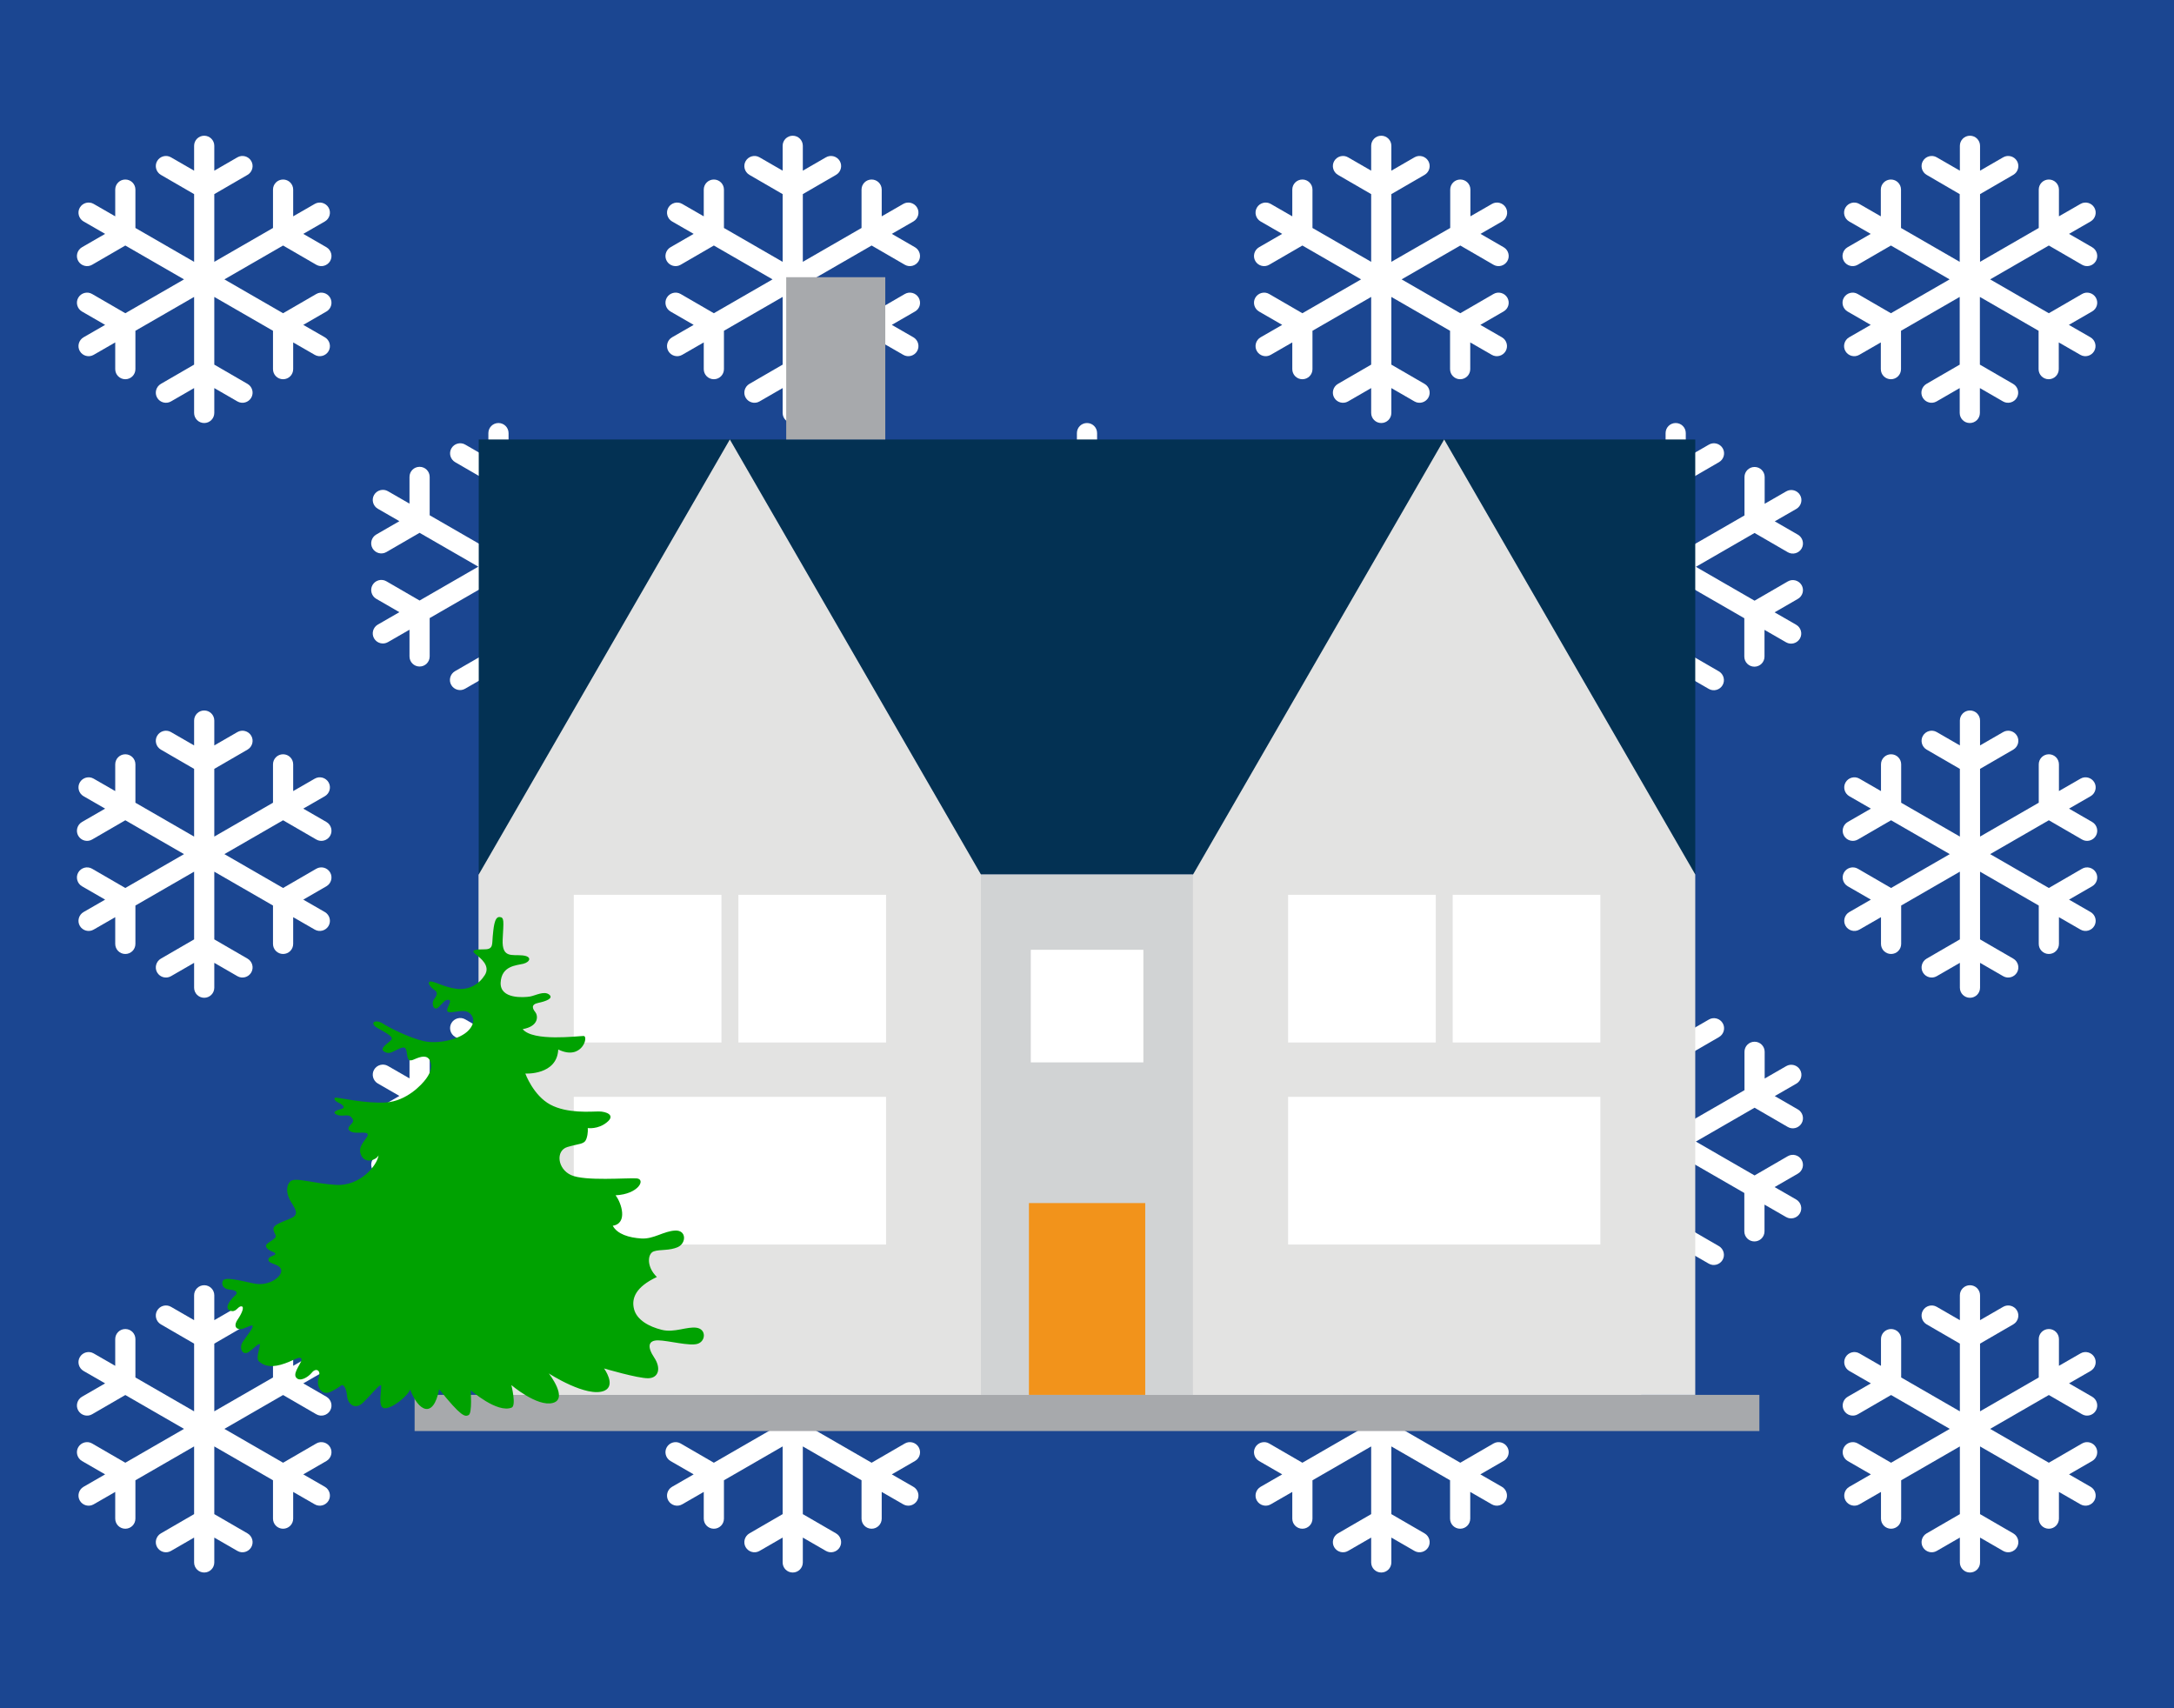<?xml version="1.0" encoding="utf-8"?>
<!-- Generator: Adobe Illustrator 23.0.2, SVG Export Plug-In . SVG Version: 6.00 Build 0)  -->
<svg version="1.1" xmlns="http://www.w3.org/2000/svg" xmlns:xlink="http://www.w3.org/1999/xlink" x="0px" y="0px"
	 viewBox="0 0 1400 1100" style="enable-background:new 0 0 1400 1100;" xml:space="preserve">
<style type="text/css">
	.st0{fill:#1B4691;}
	.st1{display:none;}
	.st2{display:inline;fill:#FFFFFF;}
	.st3{fill:#FFFFFF;}
	.st4{fill:#A7A9AC;}
	.st5{fill:#E3E3E2;}
	.st6{fill:#033153;}
	.st7{fill:#D1D3D4;}
	.st8{fill:#F2931B;}
	.st9{fill:#00A201;}
</style>
<g id="Ebene_1">
	<rect class="st0" width="1400" height="1100"/>
	<g class="st1">
		<path class="st2" d="M207.3,163.7L207.3,163.7c-1.5-2.7-5-3.6-7.6-2l-18.4,10.6l-32.4-18.7l32.4-18.7l18.4,10.6
			c2.7,1.5,6.1,0.6,7.6-2c1.5-2.7,0.6-6.1-2-7.6l-12.8-7.4l11.9-6.9c2.7-1.5,3.6-5,2-7.6v0c-1.5-2.7-5-3.6-7.6-2l-11.9,6.9V104
			c0-3.1-2.5-5.6-5.6-5.6l0,0c-3.1,0-5.6,2.5-5.6,5.6v21.2l-32.4,18.7v-37.4l18.4-10.6c2.7-1.5,3.6-5,2-7.6v0c-1.5-2.7-5-3.6-7.6-2
			l-12.8,7.4V79.9c0-3.1-2.5-5.6-5.6-5.6l0,0c-3.1,0-5.6,2.5-5.6,5.6v13.7l-12.8-7.4c-2.7-1.5-6.1-0.6-7.6,2v0
			c-1.5,2.7-0.6,6.1,2,7.6l18.4,10.6v37.4l-32.4-18.7V104c0-3.1-2.5-5.6-5.6-5.6c-3.1,0-5.6,2.5-5.6,5.6v14.7l-11.9-6.9
			c-2.7-1.5-6.1-0.6-7.6,2v0c-1.5,2.7-0.6,6.1,2,7.6l11.9,6.9l-12.8,7.4c-2.7,1.5-3.6,5-2,7.6c1.5,2.7,5,3.6,7.6,2l18.4-10.6
			l32.4,18.7l-32.4,18.7l-18.4-10.6c-2.7-1.5-6.1-0.6-7.6,2v0c-1.5,2.7-0.6,6.1,2,7.6l12.8,7.4l-11.9,6.9c-2.7,1.5-3.6,5-2,7.6v0
			c1.5,2.7,5,3.6,7.6,2l11.9-6.9v14.7c0,3.1,2.5,5.6,5.6,5.6c3.1,0,5.6-2.5,5.6-5.6v-21.2l32.4-18.7v37.4l-18.4,10.6
			c-2.7,1.5-3.6,5-2,7.6c1.5,2.7,5,3.6,7.6,2l12.8-7.4v13.7c0,3.1,2.5,5.6,5.6,5.6l0,0c3.1,0,5.6-2.5,5.6-5.6v-13.7l12.8,7.4
			c2.7,1.5,6.1,0.6,7.6-2c1.5-2.7,0.6-6.1-2-7.6l-18.4-10.6v-37.4l32.4,18.7v21.2c0,3.1,2.5,5.6,5.6,5.6l0,0c3.1,0,5.6-2.5,5.6-5.6
			v-14.7l11.9,6.9c2.7,1.5,6.1,0.6,7.6-2v0c1.5-2.7,0.6-6.1-2-7.6l-11.9-6.9l12.8-7.4C207.9,169.8,208.8,166.4,207.3,163.7z"/>
		<path class="st2" d="M488.4,163.7L488.4,163.7c-1.5-2.7-5-3.6-7.6-2l-18.4,10.6L430,153.6l32.4-18.7l18.4,10.6
			c2.7,1.5,6.1,0.6,7.6-2c1.5-2.7,0.6-6.1-2-7.6l-12.8-7.4l11.9-6.9c2.7-1.5,3.6-5,2-7.6v0c-1.5-2.7-5-3.6-7.6-2l-11.9,6.9V104
			c0-3.1-2.5-5.6-5.6-5.6l0,0c-3.1,0-5.6,2.5-5.6,5.6v21.2l-32.4,18.7v-37.4l18.4-10.6c2.7-1.5,3.6-5,2-7.6v0c-1.5-2.7-5-3.6-7.6-2
			l-12.8,7.4V79.9c0-3.1-2.5-5.6-5.6-5.6l0,0c-3.1,0-5.6,2.5-5.6,5.6v13.7l-12.8-7.4c-2.7-1.5-6.1-0.6-7.6,2v0
			c-1.5,2.7-0.6,6.1,2,7.6l18.4,10.6v37.4l-32.4-18.7V104c0-3.1-2.5-5.6-5.6-5.6c-3.1,0-5.6,2.5-5.6,5.6v14.7l-11.9-6.9
			c-2.7-1.5-6.1-0.6-7.6,2v0c-1.5,2.7-0.6,6.1,2,7.6l11.9,6.9l-12.8,7.4c-2.7,1.5-3.6,5-2,7.6c1.5,2.7,5,3.6,7.6,2l18.4-10.6
			l32.4,18.7l-32.4,18.7L357,161.7c-2.7-1.5-6.1-0.6-7.6,2v0c-1.5,2.7-0.6,6.1,2,7.6l12.8,7.4l-11.9,6.9c-2.7,1.5-3.6,5-2,7.6v0
			c1.5,2.7,5,3.6,7.6,2l11.9-6.9v14.7c0,3.1,2.5,5.6,5.6,5.6c3.1,0,5.6-2.5,5.6-5.6v-21.2l32.4-18.7v37.4l-18.4,10.6
			c-2.7,1.5-3.6,5-2,7.6c1.5,2.7,5,3.6,7.6,2l12.8-7.4v13.7c0,3.1,2.5,5.6,5.6,5.6l0,0c3.1,0,5.6-2.5,5.6-5.6v-13.7l12.8,7.4
			c2.7,1.5,6.1,0.6,7.6-2c1.5-2.7,0.6-6.1-2-7.6l-18.4-10.6v-37.4l32.4,18.7v21.2c0,3.1,2.5,5.6,5.6,5.6l0,0c3.1,0,5.6-2.5,5.6-5.6
			v-14.7l11.9,6.9c2.7,1.5,6.1,0.6,7.6-2v0c1.5-2.7,0.6-6.1-2-7.6l-11.9-6.9l12.8-7.4C489,169.8,489.9,166.4,488.4,163.7z"/>
		<path class="st2" d="M769.5,163.7L769.5,163.7c-1.5-2.7-5-3.6-7.6-2l-18.4,10.6l-32.4-18.7l32.4-18.7l18.4,10.6
			c2.7,1.5,6.1,0.6,7.6-2c1.5-2.7,0.6-6.1-2-7.6l-12.8-7.4l11.9-6.9c2.7-1.5,3.6-5,2-7.6v0c-1.5-2.7-5-3.6-7.6-2l-11.9,6.9V104
			c0-3.1-2.5-5.6-5.6-5.6l0,0c-3.1,0-5.6,2.5-5.6,5.6v21.2l-32.4,18.7v-37.4l18.4-10.6c2.7-1.5,3.6-5,2-7.6v0c-1.5-2.7-5-3.6-7.6-2
			l-12.8,7.4V79.9c0-3.1-2.5-5.6-5.6-5.6l0,0c-3.1,0-5.6,2.5-5.6,5.6v13.7l-12.8-7.4c-2.7-1.5-6.1-0.6-7.6,2v0
			c-1.5,2.7-0.6,6.1,2,7.6l18.4,10.6v37.4L662,125.2V104c0-3.1-2.5-5.6-5.6-5.6s-5.6,2.5-5.6,5.6v14.7l-11.9-6.9
			c-2.7-1.5-6.1-0.6-7.6,2v0c-1.5,2.7-0.6,6.1,2,7.6l11.9,6.9l-12.8,7.4c-2.7,1.5-3.6,5-2,7.6c1.5,2.7,5,3.6,7.6,2l18.4-10.6
			l32.4,18.7l-32.4,18.7l-18.4-10.6c-2.7-1.5-6.1-0.6-7.6,2v0c-1.5,2.7-0.6,6.1,2,7.6l12.8,7.4l-11.9,6.9c-2.7,1.5-3.6,5-2,7.6v0
			c1.5,2.7,5,3.6,7.6,2l11.9-6.9v14.7c0,3.1,2.5,5.6,5.6,5.6s5.6-2.5,5.6-5.6v-21.2l32.4-18.7v37.4l-18.4,10.6c-2.7,1.5-3.6,5-2,7.6
			c1.5,2.7,5,3.6,7.6,2l12.8-7.4v13.7c0,3.1,2.5,5.6,5.6,5.6l0,0c3.1,0,5.6-2.5,5.6-5.6v-13.7l12.8,7.4c2.7,1.5,6.1,0.6,7.6-2
			c1.5-2.7,0.6-6.1-2-7.6l-18.4-10.6v-37.4l32.4,18.7v21.2c0,3.1,2.5,5.6,5.6,5.6l0,0c3.1,0,5.6-2.5,5.6-5.6v-14.7l11.9,6.9
			c2.7,1.5,6.1,0.6,7.6-2v0c1.5-2.7,0.6-6.1-2-7.6l-11.9-6.9l12.8-7.4C770.2,169.8,771.1,166.4,769.5,163.7z"/>
		<path class="st2" d="M1050.7,163.7L1050.7,163.7c-1.5-2.7-5-3.6-7.6-2l-18.4,10.6l-32.4-18.7l32.4-18.7l18.4,10.6
			c2.7,1.5,6.1,0.6,7.6-2c1.5-2.7,0.6-6.1-2-7.6l-12.8-7.4l11.9-6.9c2.7-1.5,3.6-5,2-7.6v0c-1.5-2.7-5-3.6-7.6-2l-11.9,6.9V104
			c0-3.1-2.5-5.6-5.6-5.6l0,0c-3.1,0-5.6,2.5-5.6,5.6v21.2l-32.4,18.7v-37.4l18.4-10.6c2.7-1.5,3.6-5,2-7.6v0c-1.5-2.7-5-3.6-7.6-2
			l-12.8,7.4V79.9c0-3.1-2.5-5.6-5.6-5.6l0,0c-3.1,0-5.6,2.5-5.6,5.6v13.7l-12.8-7.4c-2.7-1.5-6.1-0.6-7.6,2v0
			c-1.5,2.7-0.6,6.1,2,7.6l18.4,10.6v37.4l-32.4-18.7V104c0-3.1-2.5-5.6-5.6-5.6s-5.6,2.5-5.6,5.6v14.7l-11.9-6.9
			c-2.7-1.5-6.1-0.6-7.6,2v0c-1.5,2.7-0.6,6.1,2,7.6l11.9,6.9l-12.8,7.4c-2.7,1.5-3.6,5-2,7.6c1.5,2.7,5,3.6,7.6,2l18.4-10.6
			l32.4,18.7l-32.4,18.7l-18.4-10.6c-2.7-1.5-6.1-0.6-7.6,2v0c-1.5,2.7-0.6,6.1,2,7.6l12.8,7.4l-11.9,6.9c-2.7,1.5-3.6,5-2,7.6v0
			c1.5,2.7,5,3.6,7.6,2l11.9-6.9v14.7c0,3.1,2.5,5.6,5.6,5.6s5.6-2.5,5.6-5.6v-21.2l32.4-18.7v37.4l-18.4,10.6c-2.7,1.5-3.6,5-2,7.6
			c1.5,2.7,5,3.6,7.6,2l12.8-7.4v13.7c0,3.1,2.5,5.6,5.6,5.6l0,0c3.1,0,5.6-2.5,5.6-5.6v-13.7l12.8,7.4c2.7,1.5,6.1,0.6,7.6-2
			c1.5-2.7,0.6-6.1-2-7.6l-18.4-10.6v-37.4l32.4,18.7v21.2c0,3.1,2.5,5.6,5.6,5.6l0,0c3.1,0,5.6-2.5,5.6-5.6v-14.7l11.9,6.9
			c2.7,1.5,6.1,0.6,7.6-2v0c1.5-2.7,0.6-6.1-2-7.6l-11.9-6.9l12.8-7.4C1051.3,169.8,1052.2,166.4,1050.7,163.7z"/>
		<path class="st2" d="M1331.8,163.7L1331.8,163.7c-1.5-2.7-5-3.6-7.6-2l-18.4,10.6l-32.4-18.7l32.4-18.7l18.4,10.6
			c2.7,1.5,6.1,0.6,7.6-2c1.5-2.7,0.6-6.1-2-7.6l-12.8-7.4l11.9-6.9c2.7-1.5,3.6-5,2-7.6v0c-1.5-2.7-5-3.6-7.6-2l-11.9,6.9V104
			c0-3.1-2.5-5.6-5.6-5.6l0,0c-3.1,0-5.6,2.5-5.6,5.6v21.2l-32.4,18.7v-37.4l18.4-10.6c2.7-1.5,3.6-5,2-7.6v0c-1.5-2.7-5-3.6-7.6-2
			l-12.8,7.4V79.9c0-3.1-2.5-5.6-5.6-5.6l0,0c-3.1,0-5.6,2.5-5.6,5.6v13.7l-12.8-7.4c-2.7-1.5-6.1-0.6-7.6,2v0
			c-1.5,2.7-0.6,6.1,2,7.6l18.4,10.6v37.4l-32.4-18.7V104c0-3.1-2.5-5.6-5.6-5.6s-5.6,2.5-5.6,5.6v14.7l-11.9-6.9
			c-2.7-1.5-6.1-0.6-7.6,2v0c-1.5,2.7-0.6,6.1,2,7.6l11.9,6.9l-12.8,7.4c-2.7,1.5-3.6,5-2,7.6c1.5,2.7,5,3.6,7.6,2l18.4-10.6
			l32.4,18.7l-32.4,18.7l-18.4-10.6c-2.7-1.5-6.1-0.6-7.6,2v0c-1.5,2.7-0.6,6.1,2,7.6l12.8,7.4l-11.9,6.9c-2.7,1.5-3.6,5-2,7.6v0
			c1.5,2.7,5,3.6,7.6,2l11.9-6.9v14.7c0,3.1,2.5,5.6,5.6,5.6s5.6-2.5,5.6-5.6v-21.2l32.4-18.7v37.4l-18.4,10.6c-2.7,1.5-3.6,5-2,7.6
			c1.5,2.7,5,3.6,7.6,2l12.8-7.4v13.7c0,3.1,2.5,5.6,5.6,5.6l0,0c3.1,0,5.6-2.5,5.6-5.6v-13.7l12.8,7.4c2.7,1.5,6.1,0.6,7.6-2
			c1.5-2.7,0.6-6.1-2-7.6l-18.4-10.6v-37.4l32.4,18.7v21.2c0,3.1,2.5,5.6,5.6,5.6l0,0c3.1,0,5.6-2.5,5.6-5.6v-14.7l11.9,6.9
			c2.7,1.5,6.1,0.6,7.6-2v0c1.5-2.7,0.6-6.1-2-7.6l-11.9-6.9l12.8-7.4C1332.4,169.8,1333.3,166.4,1331.8,163.7z"/>
		<path class="st2" d="M347.8,322.3L347.8,322.3c-1.5-2.7-5-3.6-7.6-2l-18.4,10.6l-32.4-18.7l32.4-18.7l18.4,10.6
			c2.7,1.5,6.1,0.6,7.6-2s0.6-6.1-2-7.6L333,287l11.9-6.9c2.7-1.5,3.6-5,2-7.6l0,0c-1.5-2.7-5-3.6-7.6-2l-11.9,6.9v-14.7
			c0-3.1-2.5-5.6-5.6-5.6l0,0c-3.1,0-5.6,2.5-5.6,5.6v21.2l-32.4,18.7v-37.4l18.4-10.6c2.7-1.5,3.6-5,2-7.6v0c-1.5-2.7-5-3.6-7.6-2
			l-12.8,7.4v-13.7c0-3.1-2.5-5.6-5.6-5.6l0,0c-3.1,0-5.6,2.5-5.6,5.6v13.7l-12.8-7.4c-2.7-1.5-6.1-0.6-7.6,2v0
			c-1.5,2.7-0.6,6.1,2,7.6l18.4,10.6v37.4l-32.4-18.7v-21.2c0-3.1-2.5-5.6-5.6-5.6c-3.1,0-5.6,2.5-5.6,5.6v14.7l-11.9-6.9
			c-2.7-1.5-6.1-0.6-7.6,2l0,0c-1.5,2.7-0.6,6.1,2,7.6l11.9,6.9l-12.8,7.4c-2.7,1.5-3.6,5-2,7.6c1.5,2.7,5,3.6,7.6,2l18.4-10.6
			l32.4,18.7l-32.4,18.7l-18.4-10.6c-2.7-1.5-6.1-0.6-7.6,2v0c-1.5,2.7-0.6,6.1,2,7.6l12.8,7.4l-11.9,6.9c-2.7,1.5-3.6,5-2,7.6v0
			c1.5,2.7,5,3.6,7.6,2l11.9-6.9v14.7c0,3.1,2.5,5.6,5.6,5.6c3.1,0,5.6-2.5,5.6-5.6v-21.2l32.4-18.7v37.4l-18.4,10.6
			c-2.7,1.5-3.6,5-2,7.6c1.5,2.7,5,3.6,7.6,2l12.8-7.4v13.7c0,3.1,2.5,5.6,5.6,5.6l0,0c3.1,0,5.6-2.5,5.6-5.6v-13.7l12.8,7.4
			c2.7,1.5,6.1,0.6,7.6-2c1.5-2.7,0.6-6.1-2-7.6l-18.4-10.6v-37.4l32.4,18.7v21.2c0,3.1,2.5,5.6,5.6,5.6l0,0c3.1,0,5.6-2.5,5.6-5.6
			V347l11.9,6.9c2.7,1.5,6.1,0.6,7.6-2v0c1.5-2.7,0.6-6.1-2-7.6l-11.9-6.9l12.8-7.4C348.5,328.4,349.4,324.9,347.8,322.3z"/>
		<path class="st2" d="M629,322.3L629,322.3c-1.5-2.7-5-3.6-7.6-2L603,330.8l-32.4-18.7l32.4-18.7l18.4,10.6c2.7,1.5,6.1,0.6,7.6-2
			s0.6-6.1-2-7.6l-12.8-7.4l11.9-6.9c2.7-1.5,3.6-5,2-7.6l0,0c-1.5-2.7-5-3.6-7.6-2l-11.9,6.9v-14.7c0-3.1-2.5-5.6-5.6-5.6l0,0
			c-3.1,0-5.6,2.5-5.6,5.6v21.2L565,302.5v-37.4l18.4-10.6c2.7-1.5,3.6-5,2-7.6v0c-1.5-2.7-5-3.6-7.6-2l-12.8,7.4v-13.7
			c0-3.1-2.5-5.6-5.6-5.6l0,0c-3.1,0-5.6,2.5-5.6,5.6v13.7l-12.8-7.4c-2.7-1.5-6.1-0.6-7.6,2v0c-1.5,2.7-0.6,6.1,2,7.6l18.4,10.6
			v37.4l-32.4-18.7v-21.2c0-3.1-2.5-5.6-5.6-5.6c-3.1,0-5.6,2.5-5.6,5.6v14.7l-11.9-6.9c-2.7-1.5-6.1-0.6-7.6,2l0,0
			c-1.5,2.7-0.6,6.1,2,7.6l11.9,6.9l-12.8,7.4c-2.7,1.5-3.6,5-2,7.6s5,3.6,7.6,2l18.4-10.6l32.4,18.7l-32.4,18.7l-18.4-10.6
			c-2.7-1.5-6.1-0.6-7.6,2v0c-1.5,2.7-0.6,6.1,2,7.6l12.8,7.4l-11.9,6.9c-2.7,1.5-3.6,5-2,7.6v0c1.5,2.7,5,3.6,7.6,2l11.9-6.9v14.7
			c0,3.1,2.5,5.6,5.6,5.6c3.1,0,5.6-2.5,5.6-5.6v-21.2l32.4-18.7v37.4l-18.4,10.6c-2.7,1.5-3.6,5-2,7.6c1.5,2.7,5,3.6,7.6,2
			l12.8-7.4v13.7c0,3.1,2.5,5.6,5.6,5.6l0,0c3.1,0,5.6-2.5,5.6-5.6v-13.7l12.8,7.4c2.7,1.5,6.1,0.6,7.6-2c1.5-2.7,0.6-6.1-2-7.6
			L565,359.2v-37.4l32.4,18.7v21.2c0,3.1,2.5,5.6,5.6,5.6l0,0c3.1,0,5.6-2.5,5.6-5.6V347l11.9,6.9c2.7,1.5,6.1,0.6,7.6-2v0
			c1.5-2.7,0.6-6.1-2-7.6l-11.9-6.9l12.8-7.4C629.6,328.4,630.5,324.9,629,322.3z"/>
		<path class="st2" d="M910.1,322.3L910.1,322.3c-1.5-2.7-5-3.6-7.6-2l-18.4,10.6l-32.4-18.7l32.4-18.7l18.4,10.6
			c2.7,1.5,6.1,0.6,7.6-2s0.6-6.1-2-7.6l-12.8-7.4l11.9-6.9c2.7-1.5,3.6-5,2-7.6l0,0c-1.5-2.7-5-3.6-7.6-2l-11.9,6.9v-14.7
			c0-3.1-2.5-5.6-5.6-5.6l0,0c-3.1,0-5.6,2.5-5.6,5.6v21.2l-32.4,18.7v-37.4l18.4-10.6c2.7-1.5,3.6-5,2-7.6v0c-1.5-2.7-5-3.6-7.6-2
			l-12.8,7.4v-13.7c0-3.1-2.5-5.6-5.6-5.6l0,0c-3.1,0-5.6,2.5-5.6,5.6v13.7l-12.8-7.4c-2.7-1.5-6.1-0.6-7.6,2v0
			c-1.5,2.7-0.6,6.1,2,7.6l18.4,10.6v37.4l-32.4-18.7v-21.2c0-3.1-2.5-5.6-5.6-5.6c-3.1,0-5.6,2.5-5.6,5.6v14.7l-11.9-6.9
			c-2.7-1.5-6.1-0.6-7.6,2l0,0c-1.5,2.7-0.6,6.1,2,7.6l11.9,6.9l-12.8,7.4c-2.7,1.5-3.6,5-2,7.6s5,3.6,7.6,2l18.4-10.6l32.4,18.7
			L797,330.8l-18.4-10.6c-2.7-1.5-6.1-0.6-7.6,2v0c-1.5,2.7-0.6,6.1,2,7.6l12.8,7.4l-11.9,6.9c-2.7,1.5-3.6,5-2,7.6v0
			c1.5,2.7,5,3.6,7.6,2l11.9-6.9v14.7c0,3.1,2.5,5.6,5.6,5.6c3.1,0,5.6-2.5,5.6-5.6v-21.2l32.4-18.7v37.4l-18.4,10.6
			c-2.7,1.5-3.6,5-2,7.6c1.5,2.7,5,3.6,7.6,2l12.8-7.4v13.7c0,3.1,2.5,5.6,5.6,5.6l0,0c3.1,0,5.6-2.5,5.6-5.6v-13.7l12.8,7.4
			c2.7,1.5,6.1,0.6,7.6-2c1.5-2.7,0.6-6.1-2-7.6l-18.4-10.6v-37.4l32.4,18.7v21.2c0,3.1,2.5,5.6,5.6,5.6l0,0c3.1,0,5.6-2.5,5.6-5.6
			V347l11.9,6.9c2.7,1.5,6.1,0.6,7.6-2v0c1.5-2.7,0.6-6.1-2-7.6l-11.9-6.9l12.8-7.4C910.7,328.4,911.6,324.9,910.1,322.3z"/>
		<path class="st2" d="M1191.2,322.3L1191.2,322.3c-1.5-2.7-5-3.6-7.6-2l-18.4,10.6l-32.4-18.7l32.4-18.7l18.4,10.6
			c2.7,1.5,6.1,0.6,7.6-2c1.5-2.7,0.6-6.1-2-7.6l-12.8-7.4l11.9-6.9c2.7-1.5,3.6-5,2-7.6l0,0c-1.5-2.7-5-3.6-7.6-2l-11.9,6.9v-14.7
			c0-3.1-2.5-5.6-5.6-5.6l0,0c-3.1,0-5.6,2.5-5.6,5.6v21.2l-32.4,18.7v-37.4l18.4-10.6c2.7-1.5,3.6-5,2-7.6v0c-1.5-2.7-5-3.6-7.6-2
			l-12.8,7.4v-13.7c0-3.1-2.5-5.6-5.6-5.6l0,0c-3.1,0-5.6,2.5-5.6,5.6v13.7l-12.8-7.4c-2.7-1.5-6.1-0.6-7.6,2v0
			c-1.5,2.7-0.6,6.1,2,7.6l18.4,10.6v37.4l-32.4-18.7v-21.2c0-3.1-2.5-5.6-5.6-5.6s-5.6,2.5-5.6,5.6v14.7l-11.9-6.9
			c-2.7-1.5-6.1-0.6-7.6,2l0,0c-1.5,2.7-0.6,6.1,2,7.6l11.9,6.9l-12.8,7.4c-2.7,1.5-3.6,5-2,7.6c1.5,2.7,5,3.6,7.6,2l18.4-10.6
			l32.4,18.7l-32.4,18.7l-18.4-10.6c-2.7-1.5-6.1-0.6-7.6,2v0c-1.5,2.7-0.6,6.1,2,7.6l12.8,7.4l-11.9,6.9c-2.7,1.5-3.6,5-2,7.6v0
			c1.5,2.7,5,3.6,7.6,2l11.9-6.9v14.7c0,3.1,2.5,5.6,5.6,5.6s5.6-2.5,5.6-5.6v-21.2l32.4-18.7v37.4l-18.4,10.6c-2.7,1.5-3.6,5-2,7.6
			c1.5,2.7,5,3.6,7.6,2l12.8-7.4v13.7c0,3.1,2.5,5.6,5.6,5.6l0,0c3.1,0,5.6-2.5,5.6-5.6v-13.7l12.8,7.4c2.7,1.5,6.1,0.6,7.6-2
			c1.5-2.7,0.6-6.1-2-7.6l-18.4-10.6v-37.4l32.4,18.7v21.2c0,3.1,2.5,5.6,5.6,5.6l0,0c3.1,0,5.6-2.5,5.6-5.6V347l11.9,6.9
			c2.7,1.5,6.1,0.6,7.6-2v0c1.5-2.7,0.6-6.1-2-7.6l-11.9-6.9l12.8-7.4C1191.9,328.4,1192.8,324.9,1191.2,322.3z"/>
		<path class="st2" d="M207.3,480.8L207.3,480.8c-1.5-2.7-5-3.6-7.6-2l-18.4,10.6l-32.4-18.7l32.4-18.7l18.4,10.6
			c2.7,1.5,6.1,0.6,7.6-2c1.5-2.7,0.6-6.1-2-7.6l-12.8-7.4l11.9-6.9c2.7-1.5,3.6-5,2-7.6v0c-1.5-2.7-5-3.6-7.6-2l-11.9,6.9v-14.7
			c0-3.1-2.5-5.6-5.6-5.6l0,0c-3.1,0-5.6,2.5-5.6,5.6v21.2L143.3,461v-37.4l18.4-10.6c2.7-1.5,3.6-5,2-7.6l0,0c-1.5-2.7-5-3.6-7.6-2
			l-12.8,7.4V397c0-3.1-2.5-5.6-5.6-5.6l0,0c-3.1,0-5.6,2.5-5.6,5.6v13.7l-12.8-7.4c-2.7-1.5-6.1-0.6-7.6,2l0,0
			c-1.5,2.7-0.6,6.1,2,7.6l18.4,10.6V461l-32.4-18.7v-21.2c0-3.1-2.5-5.6-5.6-5.6c-3.1,0-5.6,2.5-5.6,5.6v14.7L76.7,429
			c-2.7-1.5-6.1-0.6-7.6,2v0c-1.5,2.7-0.6,6.1,2,7.6l11.9,6.9l-12.8,7.4c-2.7,1.5-3.6,5-2,7.6c1.5,2.7,5,3.6,7.6,2L94.2,452
			l32.4,18.7l-32.4,18.7l-18.4-10.6c-2.7-1.5-6.1-0.6-7.6,2l0,0c-1.5,2.7-0.6,6.1,2,7.6l12.8,7.4l-11.9,6.9c-2.7,1.5-3.6,5-2,7.6
			l0,0c1.5,2.7,5,3.6,7.6,2l11.9-6.9v14.7c0,3.1,2.5,5.6,5.6,5.6c3.1,0,5.6-2.5,5.6-5.6v-21.2l32.4-18.7v37.4l-18.4,10.6
			c-2.7,1.5-3.6,5-2,7.6c1.5,2.7,5,3.6,7.6,2l12.8-7.4v13.7c0,3.1,2.5,5.6,5.6,5.6l0,0c3.1,0,5.6-2.5,5.6-5.6v-13.7l12.8,7.4
			c2.7,1.5,6.1,0.6,7.6-2c1.5-2.7,0.6-6.1-2-7.6l-18.4-10.6v-37.4l32.4,18.7v21.2c0,3.1,2.5,5.6,5.6,5.6l0,0c3.1,0,5.6-2.5,5.6-5.6
			v-14.7l11.9,6.9c2.7,1.5,6.1,0.6,7.6-2l0,0c1.5-2.7,0.6-6.1-2-7.6l-11.9-6.9l12.8-7.4C207.9,486.9,208.8,483.5,207.3,480.8z"/>
		<path class="st2" d="M488.4,480.8L488.4,480.8c-1.5-2.7-5-3.6-7.6-2l-18.4,10.6L430,470.7l32.4-18.7l18.4,10.6
			c2.7,1.5,6.1,0.6,7.6-2s0.6-6.1-2-7.6l-12.8-7.4l11.9-6.9c2.7-1.5,3.6-5,2-7.6v0c-1.5-2.7-5-3.6-7.6-2l-11.9,6.9v-14.7
			c0-3.1-2.5-5.6-5.6-5.6l0,0c-3.1,0-5.6,2.5-5.6,5.6v21.2L424.5,461v-37.4l18.4-10.6c2.7-1.5,3.6-5,2-7.6l0,0c-1.5-2.7-5-3.6-7.6-2
			l-12.8,7.4V397c0-3.1-2.5-5.6-5.6-5.6l0,0c-3.1,0-5.6,2.5-5.6,5.6v13.7l-12.8-7.4c-2.7-1.5-6.1-0.6-7.6,2l0,0
			c-1.5,2.7-0.6,6.1,2,7.6l18.4,10.6V461l-32.4-18.7v-21.2c0-3.1-2.5-5.6-5.6-5.6c-3.1,0-5.6,2.5-5.6,5.6v14.7l-11.9-6.9
			c-2.7-1.5-6.1-0.6-7.6,2v0c-1.5,2.7-0.6,6.1,2,7.6l11.9,6.9l-12.8,7.4c-2.7,1.5-3.6,5-2,7.6c1.5,2.7,5,3.6,7.6,2l18.4-10.6
			l32.4,18.7l-32.4,18.7L357,478.8c-2.7-1.5-6.1-0.6-7.6,2l0,0c-1.5,2.7-0.6,6.1,2,7.6l12.8,7.4l-11.9,6.9c-2.7,1.5-3.6,5-2,7.6l0,0
			c1.5,2.7,5,3.6,7.6,2l11.9-6.9v14.7c0,3.1,2.5,5.6,5.6,5.6c3.1,0,5.6-2.5,5.6-5.6v-21.2l32.4-18.7v37.4l-18.4,10.6
			c-2.7,1.5-3.6,5-2,7.6c1.5,2.7,5,3.6,7.6,2l12.8-7.4v13.7c0,3.1,2.5,5.6,5.6,5.6l0,0c3.1,0,5.6-2.5,5.6-5.6v-13.7l12.8,7.4
			c2.7,1.5,6.1,0.6,7.6-2c1.5-2.7,0.6-6.1-2-7.6l-18.4-10.6v-37.4l32.4,18.7v21.2c0,3.1,2.5,5.6,5.6,5.6l0,0c3.1,0,5.6-2.5,5.6-5.6
			v-14.7l11.9,6.9c2.7,1.5,6.1,0.6,7.6-2l0,0c1.5-2.7,0.6-6.1-2-7.6l-11.9-6.9l12.8-7.4C489,486.9,489.9,483.5,488.4,480.8z"/>
		<path class="st2" d="M769.5,480.8L769.5,480.8c-1.5-2.7-5-3.6-7.6-2l-18.4,10.6l-32.4-18.7l32.4-18.7l18.4,10.6
			c2.7,1.5,6.1,0.6,7.6-2s0.6-6.1-2-7.6l-12.8-7.4l11.9-6.9c2.7-1.5,3.6-5,2-7.6v0c-1.5-2.7-5-3.6-7.6-2l-11.9,6.9v-14.7
			c0-3.1-2.5-5.6-5.6-5.6l0,0c-3.1,0-5.6,2.5-5.6,5.6v21.2L705.6,461v-37.4l18.4-10.6c2.7-1.5,3.6-5,2-7.6l0,0c-1.5-2.7-5-3.6-7.6-2
			l-12.8,7.4V397c0-3.1-2.5-5.6-5.6-5.6l0,0c-3.1,0-5.6,2.5-5.6,5.6v13.7l-12.8-7.4c-2.7-1.5-6.1-0.6-7.6,2l0,0
			c-1.5,2.7-0.6,6.1,2,7.6l18.4,10.6V461L662,442.3v-21.2c0-3.1-2.5-5.6-5.6-5.6s-5.6,2.5-5.6,5.6v14.7L639,429
			c-2.7-1.5-6.1-0.6-7.6,2v0c-1.5,2.7-0.6,6.1,2,7.6l11.9,6.9l-12.8,7.4c-2.7,1.5-3.6,5-2,7.6s5,3.6,7.6,2l18.4-10.6l32.4,18.7
			l-32.4,18.7l-18.4-10.6c-2.7-1.5-6.1-0.6-7.6,2l0,0c-1.5,2.7-0.6,6.1,2,7.6l12.8,7.4l-11.9,6.9c-2.7,1.5-3.6,5-2,7.6l0,0
			c1.5,2.7,5,3.6,7.6,2l11.9-6.9v14.7c0,3.1,2.5,5.6,5.6,5.6s5.6-2.5,5.6-5.6v-21.2l32.4-18.7v37.4l-18.4,10.6c-2.7,1.5-3.6,5-2,7.6
			c1.5,2.7,5,3.6,7.6,2l12.8-7.4v13.7c0,3.1,2.5,5.6,5.6,5.6l0,0c3.1,0,5.6-2.5,5.6-5.6v-13.7l12.8,7.4c2.7,1.5,6.1,0.6,7.6-2
			c1.5-2.7,0.6-6.1-2-7.6l-18.4-10.6v-37.4l32.4,18.7v21.2c0,3.1,2.5,5.6,5.6,5.6l0,0c3.1,0,5.6-2.5,5.6-5.6v-14.7l11.9,6.9
			c2.7,1.5,6.1,0.6,7.6-2l0,0c1.5-2.7,0.6-6.1-2-7.6l-11.9-6.9l12.8-7.4C770.2,486.9,771.1,483.5,769.5,480.8z"/>
		<path class="st2" d="M1050.7,480.8L1050.7,480.8c-1.5-2.7-5-3.6-7.6-2l-18.4,10.6l-32.4-18.7l32.4-18.7l18.4,10.6
			c2.7,1.5,6.1,0.6,7.6-2c1.5-2.7,0.6-6.1-2-7.6l-12.8-7.4l11.9-6.9c2.7-1.5,3.6-5,2-7.6v0c-1.5-2.7-5-3.6-7.6-2l-11.9,6.9v-14.7
			c0-3.1-2.5-5.6-5.6-5.6l0,0c-3.1,0-5.6,2.5-5.6,5.6v21.2L986.7,461v-37.4l18.4-10.6c2.7-1.5,3.6-5,2-7.6l0,0c-1.5-2.7-5-3.6-7.6-2
			l-12.8,7.4V397c0-3.1-2.5-5.6-5.6-5.6l0,0c-3.1,0-5.6,2.5-5.6,5.6v13.7l-12.8-7.4c-2.7-1.5-6.1-0.6-7.6,2l0,0
			c-1.5,2.7-0.6,6.1,2,7.6l18.4,10.6V461l-32.4-18.7v-21.2c0-3.1-2.5-5.6-5.6-5.6s-5.6,2.5-5.6,5.6v14.7l-11.9-6.9
			c-2.7-1.5-6.1-0.6-7.6,2v0c-1.5,2.7-0.6,6.1,2,7.6l11.9,6.9l-12.8,7.4c-2.7,1.5-3.6,5-2,7.6s5,3.6,7.6,2l18.4-10.6l32.4,18.7
			l-32.4,18.7l-18.4-10.6c-2.7-1.5-6.1-0.6-7.6,2l0,0c-1.5,2.7-0.6,6.1,2,7.6l12.8,7.4l-11.9,6.9c-2.7,1.5-3.6,5-2,7.6l0,0
			c1.5,2.7,5,3.6,7.6,2l11.9-6.9v14.7c0,3.1,2.5,5.6,5.6,5.6s5.6-2.5,5.6-5.6v-21.2l32.4-18.7v37.4l-18.4,10.6c-2.7,1.5-3.6,5-2,7.6
			c1.5,2.7,5,3.6,7.6,2l12.8-7.4v13.7c0,3.1,2.5,5.6,5.6,5.6l0,0c3.1,0,5.6-2.5,5.6-5.6v-13.7l12.8,7.4c2.7,1.5,6.1,0.6,7.6-2
			c1.5-2.7,0.6-6.1-2-7.6l-18.4-10.6v-37.4l32.4,18.7v21.2c0,3.1,2.5,5.6,5.6,5.6l0,0c3.1,0,5.6-2.5,5.6-5.6v-14.7l11.9,6.9
			c2.7,1.5,6.1,0.6,7.6-2l0,0c1.5-2.7,0.6-6.1-2-7.6l-11.9-6.9l12.8-7.4C1051.3,486.9,1052.2,483.5,1050.7,480.8z"/>
		<path class="st2" d="M1331.8,480.8L1331.8,480.8c-1.5-2.7-5-3.6-7.6-2l-18.4,10.6l-32.4-18.7l32.4-18.7l18.4,10.6
			c2.7,1.5,6.1,0.6,7.6-2c1.5-2.7,0.6-6.1-2-7.6l-12.8-7.4l11.9-6.9c2.7-1.5,3.6-5,2-7.6v0c-1.5-2.7-5-3.6-7.6-2l-11.9,6.9v-14.7
			c0-3.1-2.5-5.6-5.6-5.6l0,0c-3.1,0-5.6,2.5-5.6,5.6v21.2l-32.4,18.7v-37.4l18.4-10.6c2.7-1.5,3.6-5,2-7.6l0,0
			c-1.5-2.7-5-3.6-7.6-2l-12.8,7.4V397c0-3.1-2.5-5.6-5.6-5.6l0,0c-3.1,0-5.6,2.5-5.6,5.6v13.7l-12.8-7.4c-2.7-1.5-6.1-0.6-7.6,2
			l0,0c-1.5,2.7-0.6,6.1,2,7.6l18.4,10.6V461l-32.4-18.7v-21.2c0-3.1-2.5-5.6-5.6-5.6s-5.6,2.5-5.6,5.6v14.7l-11.9-6.9
			c-2.7-1.5-6.1-0.6-7.6,2v0c-1.5,2.7-0.6,6.1,2,7.6l11.9,6.9l-12.8,7.4c-2.7,1.5-3.6,5-2,7.6s5,3.6,7.6,2l18.4-10.6l32.4,18.7
			l-32.4,18.7l-18.4-10.6c-2.7-1.5-6.1-0.6-7.6,2l0,0c-1.5,2.7-0.6,6.1,2,7.6l12.8,7.4l-11.9,6.9c-2.7,1.5-3.6,5-2,7.6l0,0
			c1.5,2.7,5,3.6,7.6,2l11.9-6.9v14.7c0,3.1,2.5,5.6,5.6,5.6s5.6-2.5,5.6-5.6v-21.2l32.4-18.7v37.4l-18.4,10.6c-2.7,1.5-3.6,5-2,7.6
			c1.5,2.7,5,3.6,7.6,2l12.8-7.4v13.7c0,3.1,2.5,5.6,5.6,5.6l0,0c3.1,0,5.6-2.5,5.6-5.6v-13.7l12.8,7.4c2.7,1.5,6.1,0.6,7.6-2
			c1.5-2.7,0.6-6.1-2-7.6l-18.4-10.6v-37.4l32.4,18.7v21.2c0,3.1,2.5,5.6,5.6,5.6l0,0c3.1,0,5.6-2.5,5.6-5.6v-14.7l11.9,6.9
			c2.7,1.5,6.1,0.6,7.6-2l0,0c1.5-2.7,0.6-6.1-2-7.6l-11.9-6.9l12.8-7.4C1332.4,486.9,1333.3,483.5,1331.8,480.8z"/>
		<path class="st2" d="M347.8,639.4L347.8,639.4c-1.5-2.7-5-3.6-7.6-2L321.8,648l-32.4-18.7l32.4-18.7l18.4,10.6
			c2.7,1.5,6.1,0.6,7.6-2c1.5-2.7,0.6-6.1-2-7.6l-12.8-7.4l11.9-6.9c2.7-1.5,3.6-5,2-7.6v0c-1.5-2.7-5-3.6-7.6-2l-11.9,6.9v-14.7
			c0-3.1-2.5-5.6-5.6-5.6l0,0c-3.1,0-5.6,2.5-5.6,5.6v21.2l-32.4,18.7v-37.4l18.4-10.6c2.7-1.5,3.6-5,2-7.6l0,0
			c-1.5-2.7-5-3.6-7.6-2l-12.8,7.4v-13.7c0-3.1-2.5-5.6-5.6-5.6l0,0c-3.1,0-5.6,2.5-5.6,5.6v13.7l-12.8-7.4c-2.7-1.5-6.1-0.6-7.6,2
			l0,0c-1.5,2.7-0.6,6.1,2,7.6l18.4,10.6v37.4l-32.4-18.7v-21.2c0-3.1-2.5-5.6-5.6-5.6c-3.1,0-5.6,2.5-5.6,5.6v14.7l-11.9-6.9
			c-2.7-1.5-6.1-0.6-7.6,2v0c-1.5,2.7-0.6,6.1,2,7.6l11.9,6.9l-12.8,7.4c-2.7,1.5-3.6,5-2,7.6c1.5,2.7,5,3.6,7.6,2l18.4-10.6
			l32.4,18.7L234.8,648l-18.4-10.6c-2.7-1.5-6.1-0.6-7.6,2l0,0c-1.5,2.7-0.6,6.1,2,7.6l12.8,7.4l-11.9,6.9c-2.7,1.5-3.6,5-2,7.6l0,0
			c1.5,2.7,5,3.6,7.6,2l11.9-6.9v14.7c0,3.1,2.5,5.6,5.6,5.6c3.1,0,5.6-2.5,5.6-5.6v-21.2l32.4-18.7v37.4l-18.4,10.6
			c-2.7,1.5-3.6,5-2,7.6c1.5,2.7,5,3.6,7.6,2l12.8-7.4V703c0,3.1,2.5,5.6,5.6,5.6l0,0c3.1,0,5.6-2.5,5.6-5.6v-13.7l12.8,7.4
			c2.7,1.5,6.1,0.6,7.6-2c1.5-2.7,0.6-6.1-2-7.6l-18.4-10.6V639l32.4,18.7v21.2c0,3.1,2.5,5.6,5.6,5.6l0,0c3.1,0,5.6-2.5,5.6-5.6
			v-14.7l11.9,6.9c2.7,1.5,6.1,0.6,7.6-2l0,0c1.5-2.7,0.6-6.1-2-7.6l-11.9-6.9l12.8-7.4C348.5,645.5,349.4,642.1,347.8,639.4z"/>
		<path class="st2" d="M629,639.4L629,639.4c-1.5-2.7-5-3.6-7.6-2L603,648l-32.4-18.7l32.4-18.7l18.4,10.6c2.7,1.5,6.1,0.6,7.6-2
			c1.5-2.7,0.6-6.1-2-7.6l-12.8-7.4l11.9-6.9c2.7-1.5,3.6-5,2-7.6v0c-1.5-2.7-5-3.6-7.6-2l-11.9,6.9v-14.7c0-3.1-2.5-5.6-5.6-5.6
			l0,0c-3.1,0-5.6,2.5-5.6,5.6v21.2L565,619.6v-37.4l18.4-10.6c2.7-1.5,3.6-5,2-7.6l0,0c-1.5-2.7-5-3.6-7.6-2l-12.8,7.4v-13.7
			c0-3.1-2.5-5.6-5.6-5.6l0,0c-3.1,0-5.6,2.5-5.6,5.6v13.7l-12.8-7.4c-2.7-1.5-6.1-0.6-7.6,2l0,0c-1.5,2.7-0.6,6.1,2,7.6l18.4,10.6
			v37.4l-32.4-18.7v-21.2c0-3.1-2.5-5.6-5.6-5.6c-3.1,0-5.6,2.5-5.6,5.6v14.7l-11.9-6.9c-2.7-1.5-6.1-0.6-7.6,2v0
			c-1.5,2.7-0.6,6.1,2,7.6l11.9,6.9l-12.8,7.4c-2.7,1.5-3.6,5-2,7.6c1.5,2.7,5,3.6,7.6,2l18.4-10.6l32.4,18.7L515.9,648l-18.4-10.6
			c-2.7-1.5-6.1-0.6-7.6,2l0,0c-1.5,2.7-0.6,6.1,2,7.6l12.8,7.4l-11.9,6.9c-2.7,1.5-3.6,5-2,7.6l0,0c1.5,2.7,5,3.6,7.6,2l11.9-6.9
			v14.7c0,3.1,2.5,5.6,5.6,5.6c3.1,0,5.6-2.5,5.6-5.6v-21.2l32.4-18.7v37.4l-18.4,10.6c-2.7,1.5-3.6,5-2,7.6c1.5,2.7,5,3.6,7.6,2
			l12.8-7.4V703c0,3.1,2.5,5.6,5.6,5.6l0,0c3.1,0,5.6-2.5,5.6-5.6v-13.7l12.8,7.4c2.7,1.5,6.1,0.6,7.6-2c1.5-2.7,0.6-6.1-2-7.6
			L565,676.3V639l32.4,18.7v21.2c0,3.1,2.5,5.6,5.6,5.6l0,0c3.1,0,5.6-2.5,5.6-5.6v-14.7l11.9,6.9c2.7,1.5,6.1,0.6,7.6-2l0,0
			c1.5-2.7,0.6-6.1-2-7.6l-11.9-6.9l12.8-7.4C629.6,645.5,630.5,642.1,629,639.4z"/>
		<path class="st2" d="M910.1,639.4L910.1,639.4c-1.5-2.7-5-3.6-7.6-2L884.1,648l-32.4-18.7l32.4-18.7l18.4,10.6
			c2.7,1.5,6.1,0.6,7.6-2c1.5-2.7,0.6-6.1-2-7.6l-12.8-7.4l11.9-6.9c2.7-1.5,3.6-5,2-7.6v0c-1.5-2.7-5-3.6-7.6-2l-11.9,6.9v-14.7
			c0-3.1-2.5-5.6-5.6-5.6l0,0c-3.1,0-5.6,2.5-5.6,5.6v21.2l-32.4,18.7v-37.4l18.4-10.6c2.7-1.5,3.6-5,2-7.6l0,0
			c-1.5-2.7-5-3.6-7.6-2l-12.8,7.4v-13.7c0-3.1-2.5-5.6-5.6-5.6l0,0c-3.1,0-5.6,2.5-5.6,5.6v13.7l-12.8-7.4c-2.7-1.5-6.1-0.6-7.6,2
			l0,0c-1.5,2.7-0.6,6.1,2,7.6l18.4,10.6v37.4l-32.4-18.7v-21.2c0-3.1-2.5-5.6-5.6-5.6c-3.1,0-5.6,2.5-5.6,5.6v14.7l-11.9-6.9
			c-2.7-1.5-6.1-0.6-7.6,2v0c-1.5,2.7-0.6,6.1,2,7.6l11.9,6.9l-12.8,7.4c-2.7,1.5-3.6,5-2,7.6c1.5,2.7,5,3.6,7.6,2l18.4-10.6
			l32.4,18.7L797,648l-18.4-10.6c-2.7-1.5-6.1-0.6-7.6,2l0,0c-1.5,2.7-0.6,6.1,2,7.6l12.8,7.4l-11.9,6.9c-2.7,1.5-3.6,5-2,7.6l0,0
			c1.5,2.7,5,3.6,7.6,2l11.9-6.9v14.7c0,3.1,2.5,5.6,5.6,5.6c3.1,0,5.6-2.5,5.6-5.6v-21.2L835,639v37.4l-18.4,10.6
			c-2.7,1.5-3.6,5-2,7.6c1.5,2.7,5,3.6,7.6,2l12.8-7.4V703c0,3.1,2.5,5.6,5.6,5.6l0,0c3.1,0,5.6-2.5,5.6-5.6v-13.7l12.8,7.4
			c2.7,1.5,6.1,0.6,7.6-2c1.5-2.7,0.6-6.1-2-7.6l-18.4-10.6V639l32.4,18.7v21.2c0,3.1,2.5,5.6,5.6,5.6l0,0c3.1,0,5.6-2.5,5.6-5.6
			v-14.7l11.9,6.9c2.7,1.5,6.1,0.6,7.6-2l0,0c1.5-2.7,0.6-6.1-2-7.6l-11.9-6.9l12.8-7.4C910.7,645.5,911.6,642.1,910.1,639.4z"/>
		<path class="st2" d="M1191.2,639.4L1191.2,639.4c-1.5-2.7-5-3.6-7.6-2l-18.4,10.6l-32.4-18.7l32.4-18.7l18.4,10.6
			c2.7,1.5,6.1,0.6,7.6-2c1.5-2.7,0.6-6.1-2-7.6l-12.8-7.4l11.9-6.9c2.7-1.5,3.6-5,2-7.6v0c-1.5-2.7-5-3.6-7.6-2l-11.9,6.9v-14.7
			c0-3.1-2.5-5.6-5.6-5.6l0,0c-3.1,0-5.6,2.5-5.6,5.6v21.2l-32.4,18.7v-37.4l18.4-10.6c2.7-1.5,3.6-5,2-7.6l0,0
			c-1.5-2.7-5-3.6-7.6-2l-12.8,7.4v-13.7c0-3.1-2.5-5.6-5.6-5.6l0,0c-3.1,0-5.6,2.5-5.6,5.6v13.7l-12.8-7.4c-2.7-1.5-6.1-0.6-7.6,2
			l0,0c-1.5,2.7-0.6,6.1,2,7.6l18.4,10.6v37.4l-32.4-18.7v-21.2c0-3.1-2.5-5.6-5.6-5.6s-5.6,2.5-5.6,5.6v14.7l-11.9-6.9
			c-2.7-1.5-6.1-0.6-7.6,2v0c-1.5,2.7-0.6,6.1,2,7.6l11.9,6.9l-12.8,7.4c-2.7,1.5-3.6,5-2,7.6c1.5,2.7,5,3.6,7.6,2l18.4-10.6
			l32.4,18.7l-32.4,18.7l-18.4-10.6c-2.7-1.5-6.1-0.6-7.6,2l0,0c-1.5,2.7-0.6,6.1,2,7.6l12.8,7.4l-11.9,6.9c-2.7,1.5-3.6,5-2,7.6
			l0,0c1.5,2.7,5,3.6,7.6,2l11.9-6.9v14.7c0,3.1,2.5,5.6,5.6,5.6s5.6-2.5,5.6-5.6v-21.2l32.4-18.7v37.4l-18.4,10.6
			c-2.7,1.5-3.6,5-2,7.6c1.5,2.7,5,3.6,7.6,2l12.8-7.4V703c0,3.1,2.5,5.6,5.6,5.6l0,0c3.1,0,5.6-2.5,5.6-5.6v-13.7l12.8,7.4
			c2.7,1.5,6.1,0.6,7.6-2c1.5-2.7,0.6-6.1-2-7.6l-18.4-10.6V639l32.4,18.7v21.2c0,3.1,2.5,5.6,5.6,5.6l0,0c3.1,0,5.6-2.5,5.6-5.6
			v-14.7l11.9,6.9c2.7,1.5,6.1,0.6,7.6-2l0,0c1.5-2.7,0.6-6.1-2-7.6l-11.9-6.9l12.8-7.4C1191.9,645.5,1192.8,642.1,1191.2,639.4z"/>
		<path class="st2" d="M207.3,798L207.3,798c-1.5-2.7-5-3.6-7.6-2l-18.4,10.6l-32.4-18.7l32.4-18.7l18.4,10.6c2.7,1.5,6.1,0.6,7.6-2
			c1.5-2.7,0.6-6.1-2-7.6l-12.8-7.4l11.9-6.9c2.7-1.5,3.6-5,2-7.6l0,0c-1.5-2.7-5-3.6-7.6-2l-11.9,6.9v-14.7c0-3.1-2.5-5.6-5.6-5.6
			l0,0c-3.1,0-5.6,2.5-5.6,5.6v21.2l-32.4,18.7v-37.4l18.4-10.6c2.7-1.5,3.6-5,2-7.6v0c-1.5-2.7-5-3.6-7.6-2l-12.8,7.4v-13.7
			c0-3.1-2.5-5.6-5.6-5.6l0,0c-3.1,0-5.6,2.5-5.6,5.6v13.7l-12.8-7.4c-2.7-1.5-6.1-0.6-7.6,2v0c-1.5,2.7-0.6,6.1,2,7.6l18.4,10.6
			v37.4l-32.4-18.7v-21.2c0-3.1-2.5-5.6-5.6-5.6c-3.1,0-5.6,2.5-5.6,5.6V753l-11.9-6.9c-2.7-1.5-6.1-0.6-7.6,2l0,0
			c-1.5,2.7-0.6,6.1,2,7.6l11.9,6.9l-12.8,7.4c-2.7,1.5-3.6,5-2,7.6c1.5,2.7,5,3.6,7.6,2l18.4-10.6l32.4,18.7l-32.4,18.7L75.8,796
			c-2.7-1.5-6.1-0.6-7.6,2l0,0c-1.5,2.7-0.6,6.1,2,7.6L83,813l-11.9,6.9c-2.7,1.5-3.6,5-2,7.6l0,0c1.5,2.7,5,3.6,7.6,2l11.9-6.9
			v14.7c0,3.1,2.5,5.6,5.6,5.6c3.1,0,5.6-2.5,5.6-5.6v-21.2l32.4-18.7v37.4l-18.4,10.6c-2.7,1.5-3.6,5-2,7.6c1.5,2.7,5,3.6,7.6,2
			l12.8-7.4v13.7c0,3.1,2.5,5.6,5.6,5.6l0,0c3.1,0,5.6-2.5,5.6-5.6v-13.7l12.8,7.4c2.7,1.5,6.1,0.6,7.6-2c1.5-2.7,0.6-6.1-2-7.6
			l-18.4-10.6v-37.4l32.4,18.7v21.2c0,3.1,2.5,5.6,5.6,5.6l0,0c3.1,0,5.6-2.5,5.6-5.6v-14.7l11.9,6.9c2.7,1.5,6.1,0.6,7.6-2l0,0
			c1.5-2.7,0.6-6.1-2-7.6l-11.9-6.9l12.8-7.4C207.9,804.1,208.8,800.7,207.3,798z"/>
		<path class="st2" d="M488.4,798L488.4,798c-1.5-2.7-5-3.6-7.6-2l-18.4,10.6L430,787.9l32.4-18.7l18.4,10.6c2.7,1.5,6.1,0.6,7.6-2
			c1.5-2.7,0.6-6.1-2-7.6l-12.8-7.4l11.9-6.9c2.7-1.5,3.6-5,2-7.6l0,0c-1.5-2.7-5-3.6-7.6-2L468,753v-14.7c0-3.1-2.5-5.6-5.6-5.6
			l0,0c-3.1,0-5.6,2.5-5.6,5.6v21.2l-32.4,18.7v-37.4l18.4-10.6c2.7-1.5,3.6-5,2-7.6v0c-1.5-2.7-5-3.6-7.6-2l-12.8,7.4v-13.7
			c0-3.1-2.5-5.6-5.6-5.6l0,0c-3.1,0-5.6,2.5-5.6,5.6v13.7l-12.8-7.4c-2.7-1.5-6.1-0.6-7.6,2v0c-1.5,2.7-0.6,6.1,2,7.6l18.4,10.6
			v37.4l-32.4-18.7v-21.2c0-3.1-2.5-5.6-5.6-5.6c-3.1,0-5.6,2.5-5.6,5.6V753l-11.9-6.9c-2.7-1.5-6.1-0.6-7.6,2l0,0
			c-1.5,2.7-0.6,6.1,2,7.6l11.9,6.9l-12.8,7.4c-2.7,1.5-3.6,5-2,7.6c1.5,2.7,5,3.6,7.6,2l18.4-10.6l32.4,18.7l-32.4,18.7L357,796
			c-2.7-1.5-6.1-0.6-7.6,2l0,0c-1.5,2.7-0.6,6.1,2,7.6l12.8,7.4l-11.9,6.9c-2.7,1.5-3.6,5-2,7.6l0,0c1.5,2.7,5,3.6,7.6,2l11.9-6.9
			v14.7c0,3.1,2.5,5.6,5.6,5.6c3.1,0,5.6-2.5,5.6-5.6v-21.2l32.4-18.7v37.4l-18.4,10.6c-2.7,1.5-3.6,5-2,7.6c1.5,2.7,5,3.6,7.6,2
			l12.8-7.4v13.7c0,3.1,2.5,5.6,5.6,5.6l0,0c3.1,0,5.6-2.5,5.6-5.6v-13.7l12.8,7.4c2.7,1.5,6.1,0.6,7.6-2c1.5-2.7,0.6-6.1-2-7.6
			l-18.4-10.6v-37.4l32.4,18.7v21.2c0,3.1,2.5,5.6,5.6,5.6l0,0c3.1,0,5.6-2.5,5.6-5.6v-14.7l11.9,6.9c2.7,1.5,6.1,0.6,7.6-2l0,0
			c1.5-2.7,0.6-6.1-2-7.6l-11.9-6.9l12.8-7.4C489,804.1,489.9,800.7,488.4,798z"/>
		<path class="st2" d="M769.5,798L769.5,798c-1.5-2.7-5-3.6-7.6-2l-18.4,10.6l-32.4-18.7l32.4-18.7l18.4,10.6c2.7,1.5,6.1,0.6,7.6-2
			c1.5-2.7,0.6-6.1-2-7.6l-12.8-7.4l11.9-6.9c2.7-1.5,3.6-5,2-7.6l0,0c-1.5-2.7-5-3.6-7.6-2l-11.9,6.9v-14.7c0-3.1-2.5-5.6-5.6-5.6
			l0,0c-3.1,0-5.6,2.5-5.6,5.6v21.2l-32.4,18.7v-37.4l18.4-10.6c2.7-1.5,3.6-5,2-7.6v0c-1.5-2.7-5-3.6-7.6-2l-12.8,7.4v-13.7
			c0-3.1-2.5-5.6-5.6-5.6l0,0c-3.1,0-5.6,2.5-5.6,5.6v13.7l-12.8-7.4c-2.7-1.5-6.1-0.6-7.6,2v0c-1.5,2.7-0.6,6.1,2,7.6l18.4,10.6
			v37.4L662,759.5v-21.2c0-3.1-2.5-5.6-5.6-5.6s-5.6,2.5-5.6,5.6V753l-11.9-6.9c-2.7-1.5-6.1-0.6-7.6,2l0,0c-1.5,2.7-0.6,6.1,2,7.6
			l11.9,6.9l-12.8,7.4c-2.7,1.5-3.6,5-2,7.6c1.5,2.7,5,3.6,7.6,2l18.4-10.6l32.4,18.7l-32.4,18.7L638.1,796c-2.7-1.5-6.1-0.6-7.6,2
			l0,0c-1.5,2.7-0.6,6.1,2,7.6l12.8,7.4l-11.9,6.9c-2.7,1.5-3.6,5-2,7.6l0,0c1.5,2.7,5,3.6,7.6,2l11.9-6.9v14.7
			c0,3.1,2.5,5.6,5.6,5.6s5.6-2.5,5.6-5.6v-21.2l32.4-18.7v37.4l-18.4,10.6c-2.7,1.5-3.6,5-2,7.6c1.5,2.7,5,3.6,7.6,2l12.8-7.4v13.7
			c0,3.1,2.5,5.6,5.6,5.6l0,0c3.1,0,5.6-2.5,5.6-5.6v-13.7l12.8,7.4c2.7,1.5,6.1,0.6,7.6-2c1.5-2.7,0.6-6.1-2-7.6l-18.4-10.6v-37.4
			l32.4,18.7v21.2c0,3.1,2.5,5.6,5.6,5.6l0,0c3.1,0,5.6-2.5,5.6-5.6v-14.7l11.9,6.9c2.7,1.5,6.1,0.6,7.6-2l0,0
			c1.5-2.7,0.6-6.1-2-7.6l-11.9-6.9l12.8-7.4C770.2,804.1,771.1,800.7,769.5,798z"/>
		<path class="st2" d="M1050.7,798L1050.7,798c-1.5-2.7-5-3.6-7.6-2l-18.4,10.6l-32.4-18.7l32.4-18.7l18.4,10.6
			c2.7,1.5,6.1,0.6,7.6-2c1.5-2.7,0.6-6.1-2-7.6l-12.8-7.4l11.9-6.9c2.7-1.5,3.6-5,2-7.6l0,0c-1.5-2.7-5-3.6-7.6-2l-11.9,6.9v-14.7
			c0-3.1-2.5-5.6-5.6-5.6l0,0c-3.1,0-5.6,2.5-5.6,5.6v21.2l-32.4,18.7v-37.4l18.4-10.6c2.7-1.5,3.6-5,2-7.6v0c-1.5-2.7-5-3.6-7.6-2
			l-12.8,7.4v-13.7c0-3.1-2.5-5.6-5.6-5.6l0,0c-3.1,0-5.6,2.5-5.6,5.6v13.7l-12.8-7.4c-2.7-1.5-6.1-0.6-7.6,2v0
			c-1.5,2.7-0.6,6.1,2,7.6l18.4,10.6v37.4l-32.4-18.7v-21.2c0-3.1-2.5-5.6-5.6-5.6s-5.6,2.5-5.6,5.6V753l-11.9-6.9
			c-2.7-1.5-6.1-0.6-7.6,2l0,0c-1.5,2.7-0.6,6.1,2,7.6l11.9,6.9l-12.8,7.4c-2.7,1.5-3.6,5-2,7.6c1.5,2.7,5,3.6,7.6,2l18.4-10.6
			l32.4,18.7l-32.4,18.7L919.2,796c-2.7-1.5-6.1-0.6-7.6,2l0,0c-1.5,2.7-0.6,6.1,2,7.6l12.8,7.4l-11.9,6.9c-2.7,1.5-3.6,5-2,7.6l0,0
			c1.5,2.7,5,3.6,7.6,2l11.9-6.9v14.7c0,3.1,2.5,5.6,5.6,5.6s5.6-2.5,5.6-5.6v-21.2l32.4-18.7v37.4l-18.4,10.6c-2.7,1.5-3.6,5-2,7.6
			c1.5,2.7,5,3.6,7.6,2l12.8-7.4v13.7c0,3.1,2.5,5.6,5.6,5.6l0,0c3.1,0,5.6-2.5,5.6-5.6v-13.7l12.8,7.4c2.7,1.5,6.1,0.6,7.6-2
			c1.5-2.7,0.6-6.1-2-7.6l-18.4-10.6v-37.4l32.4,18.7v21.2c0,3.1,2.5,5.6,5.6,5.6l0,0c3.1,0,5.6-2.5,5.6-5.6v-14.7l11.9,6.9
			c2.7,1.5,6.1,0.6,7.6-2l0,0c1.5-2.7,0.6-6.1-2-7.6l-11.9-6.9l12.8-7.4C1051.3,804.1,1052.2,800.7,1050.7,798z"/>
		<path class="st2" d="M1331.8,798L1331.8,798c-1.5-2.7-5-3.6-7.6-2l-18.4,10.6l-32.4-18.7l32.4-18.7l18.4,10.6
			c2.7,1.5,6.1,0.6,7.6-2c1.5-2.7,0.6-6.1-2-7.6l-12.8-7.4l11.9-6.9c2.7-1.5,3.6-5,2-7.6l0,0c-1.5-2.7-5-3.6-7.6-2l-11.9,6.9v-14.7
			c0-3.1-2.5-5.6-5.6-5.6l0,0c-3.1,0-5.6,2.5-5.6,5.6v21.2l-32.4,18.7v-37.4l18.4-10.6c2.7-1.5,3.6-5,2-7.6v0c-1.5-2.7-5-3.6-7.6-2
			l-12.8,7.4v-13.7c0-3.1-2.5-5.6-5.6-5.6l0,0c-3.1,0-5.6,2.5-5.6,5.6v13.7l-12.8-7.4c-2.7-1.5-6.1-0.6-7.6,2v0
			c-1.5,2.7-0.6,6.1,2,7.6l18.4,10.6v37.4l-32.4-18.7v-21.2c0-3.1-2.5-5.6-5.6-5.6s-5.6,2.5-5.6,5.6V753l-11.9-6.9
			c-2.7-1.5-6.1-0.6-7.6,2l0,0c-1.5,2.7-0.6,6.1,2,7.6l11.9,6.9l-12.8,7.4c-2.7,1.5-3.6,5-2,7.6c1.5,2.7,5,3.6,7.6,2l18.4-10.6
			l32.4,18.7l-32.4,18.7l-18.4-10.6c-2.7-1.5-6.1-0.6-7.6,2l0,0c-1.5,2.7-0.6,6.1,2,7.6l12.8,7.4l-11.9,6.9c-2.7,1.5-3.6,5-2,7.6
			l0,0c1.5,2.7,5,3.6,7.6,2l11.9-6.9v14.7c0,3.1,2.5,5.6,5.6,5.6s5.6-2.5,5.6-5.6v-21.2l32.4-18.7v37.4l-18.4,10.6
			c-2.7,1.5-3.6,5-2,7.6s5,3.6,7.6,2l12.8-7.4v13.7c0,3.1,2.5,5.6,5.6,5.6l0,0c3.1,0,5.6-2.5,5.6-5.6v-13.7l12.8,7.4
			c2.7,1.5,6.1,0.6,7.6-2s0.6-6.1-2-7.6l-18.4-10.6v-37.4l32.4,18.7v21.2c0,3.1,2.5,5.6,5.6,5.6l0,0c3.1,0,5.6-2.5,5.6-5.6v-14.7
			l11.9,6.9c2.7,1.5,6.1,0.6,7.6-2l0,0c1.5-2.7,0.6-6.1-2-7.6L1317,813l12.8-7.4C1332.4,804.1,1333.3,800.7,1331.8,798z"/>
		<path class="st2" d="M347.8,956.6L347.8,956.6c-1.5-2.7-5-3.6-7.6-2l-18.4,10.6l-32.4-18.7l32.4-18.7l18.4,10.6
			c2.7,1.5,6.1,0.6,7.6-2c1.5-2.7,0.6-6.1-2-7.6l-12.8-7.4l11.9-6.9c2.7-1.5,3.6-5,2-7.6l0,0c-1.5-2.7-5-3.6-7.6-2l-11.9,6.9v-14.7
			c0-3.1-2.5-5.6-5.6-5.6l0,0c-3.1,0-5.6,2.5-5.6,5.6v21.2l-32.4,18.7v-37.4l18.4-10.6c2.7-1.5,3.6-5,2-7.6l0,0
			c-1.5-2.7-5-3.6-7.6-2l-12.8,7.4v-13.7c0-3.1-2.5-5.6-5.6-5.6l0,0c-3.1,0-5.6,2.5-5.6,5.6v13.7l-12.8-7.4c-2.7-1.5-6.1-0.6-7.6,2
			l0,0c-1.5,2.7-0.6,6.1,2,7.6l18.4,10.6v37.4l-32.4-18.7v-21.2c0-3.1-2.5-5.6-5.6-5.6c-3.1,0-5.6,2.5-5.6,5.6v14.7l-11.9-6.9
			c-2.7-1.5-6.1-0.6-7.6,2l0,0c-1.5,2.7-0.6,6.1,2,7.6l11.9,6.9l-12.8,7.4c-2.7,1.5-3.6,5-2,7.6c1.5,2.7,5,3.6,7.6,2l18.4-10.6
			l32.4,18.7l-32.4,18.7l-18.4-10.6c-2.7-1.5-6.1-0.6-7.6,2l0,0c-1.5,2.7-0.6,6.1,2,7.6l12.8,7.4l-11.9,6.9c-2.7,1.5-3.6,5-2,7.6
			l0,0c1.5,2.7,5,3.6,7.6,2l11.9-6.9V996c0,3.1,2.5,5.6,5.6,5.6c3.1,0,5.6-2.5,5.6-5.6v-21.2l32.4-18.7v37.4l-18.4,10.6
			c-2.7,1.5-3.6,5-2,7.6c1.5,2.7,5,3.6,7.6,2l12.8-7.4v13.7c0,3.1,2.5,5.6,5.6,5.6l0,0c3.1,0,5.6-2.5,5.6-5.6v-13.7l12.8,7.4
			c2.7,1.5,6.1,0.6,7.6-2c1.5-2.7,0.6-6.1-2-7.6l-18.4-10.6v-37.4l32.4,18.7V996c0,3.1,2.5,5.6,5.6,5.6l0,0c3.1,0,5.6-2.5,5.6-5.6
			v-14.7l11.9,6.9c2.7,1.5,6.1,0.6,7.6-2l0,0c1.5-2.7,0.6-6.1-2-7.6l-11.9-6.9l12.8-7.4C348.5,962.7,349.4,959.2,347.8,956.6z"/>
		<path class="st2" d="M629,956.6L629,956.6c-1.5-2.7-5-3.6-7.6-2L603,965.1l-32.4-18.7l32.4-18.7l18.4,10.6c2.7,1.5,6.1,0.6,7.6-2
			c1.5-2.7,0.6-6.1-2-7.6l-12.8-7.4l11.9-6.9c2.7-1.5,3.6-5,2-7.6l0,0c-1.5-2.7-5-3.6-7.6-2l-11.9,6.9v-14.7c0-3.1-2.5-5.6-5.6-5.6
			l0,0c-3.1,0-5.6,2.5-5.6,5.6v21.2L565,936.8v-37.4l18.4-10.6c2.7-1.5,3.6-5,2-7.6l0,0c-1.5-2.7-5-3.6-7.6-2l-12.8,7.4v-13.7
			c0-3.1-2.5-5.6-5.6-5.6l0,0c-3.1,0-5.6,2.5-5.6,5.6v13.7l-12.8-7.4c-2.7-1.5-6.1-0.6-7.6,2l0,0c-1.5,2.7-0.6,6.1,2,7.6l18.4,10.6
			v37.4l-32.4-18.7v-21.2c0-3.1-2.5-5.6-5.6-5.6c-3.1,0-5.6,2.5-5.6,5.6v14.7l-11.9-6.9c-2.7-1.5-6.1-0.6-7.6,2l0,0
			c-1.5,2.7-0.6,6.1,2,7.6l11.9,6.9l-12.8,7.4c-2.7,1.5-3.6,5-2,7.6c1.5,2.7,5,3.6,7.6,2l18.4-10.6l32.4,18.7l-32.4,18.7l-18.4-10.6
			c-2.7-1.5-6.1-0.6-7.6,2l0,0c-1.5,2.7-0.6,6.1,2,7.6l12.8,7.4l-11.9,6.9c-2.7,1.5-3.6,5-2,7.6l0,0c1.5,2.7,5,3.6,7.6,2l11.9-6.9
			V996c0,3.1,2.5,5.6,5.6,5.6c3.1,0,5.6-2.5,5.6-5.6v-21.2l32.4-18.7v37.4l-18.4,10.6c-2.7,1.5-3.6,5-2,7.6c1.5,2.7,5,3.6,7.6,2
			l12.8-7.4v13.7c0,3.1,2.5,5.6,5.6,5.6l0,0c3.1,0,5.6-2.5,5.6-5.6v-13.7l12.8,7.4c2.7,1.5,6.1,0.6,7.6-2c1.5-2.7,0.6-6.1-2-7.6
			L565,993.5v-37.4l32.4,18.7V996c0,3.1,2.5,5.6,5.6,5.6l0,0c3.1,0,5.6-2.5,5.6-5.6v-14.7l11.9,6.9c2.7,1.5,6.1,0.6,7.6-2l0,0
			c1.5-2.7,0.6-6.1-2-7.6l-11.9-6.9l12.8-7.4C629.6,962.7,630.5,959.2,629,956.6z"/>
		<path class="st2" d="M910.1,956.6L910.1,956.6c-1.5-2.7-5-3.6-7.6-2l-18.4,10.6l-32.4-18.7l32.4-18.7l18.4,10.6
			c2.7,1.5,6.1,0.6,7.6-2c1.5-2.7,0.6-6.1-2-7.6l-12.8-7.4l11.9-6.9c2.7-1.5,3.6-5,2-7.6l0,0c-1.5-2.7-5-3.6-7.6-2l-11.9,6.9v-14.7
			c0-3.1-2.5-5.6-5.6-5.6l0,0c-3.1,0-5.6,2.5-5.6,5.6v21.2l-32.4,18.7v-37.4l18.4-10.6c2.7-1.5,3.6-5,2-7.6l0,0
			c-1.5-2.7-5-3.6-7.6-2l-12.8,7.4v-13.7c0-3.1-2.5-5.6-5.6-5.6l0,0c-3.1,0-5.6,2.5-5.6,5.6v13.7l-12.8-7.4c-2.7-1.5-6.1-0.6-7.6,2
			l0,0c-1.5,2.7-0.6,6.1,2,7.6l18.4,10.6v37.4l-32.4-18.7v-21.2c0-3.1-2.5-5.6-5.6-5.6c-3.1,0-5.6,2.5-5.6,5.6v14.7l-11.9-6.9
			c-2.7-1.5-6.1-0.6-7.6,2l0,0c-1.5,2.7-0.6,6.1,2,7.6l11.9,6.9l-12.8,7.4c-2.7,1.5-3.6,5-2,7.6c1.5,2.7,5,3.6,7.6,2l18.4-10.6
			l32.4,18.7L797,965.1l-18.4-10.6c-2.7-1.5-6.1-0.6-7.6,2l0,0c-1.5,2.7-0.6,6.1,2,7.6l12.8,7.4l-11.9,6.9c-2.7,1.5-3.6,5-2,7.6l0,0
			c1.5,2.7,5,3.6,7.6,2l11.9-6.9V996c0,3.1,2.5,5.6,5.6,5.6c3.1,0,5.6-2.5,5.6-5.6v-21.2l32.4-18.7v37.4l-18.4,10.6
			c-2.7,1.5-3.6,5-2,7.6c1.5,2.7,5,3.6,7.6,2l12.8-7.4v13.7c0,3.1,2.5,5.6,5.6,5.6l0,0c3.1,0,5.6-2.5,5.6-5.6v-13.7l12.8,7.4
			c2.7,1.5,6.1,0.6,7.6-2c1.5-2.7,0.6-6.1-2-7.6l-18.4-10.6v-37.4l32.4,18.7V996c0,3.1,2.5,5.6,5.6,5.6l0,0c3.1,0,5.6-2.5,5.6-5.6
			v-14.7l11.9,6.9c2.7,1.5,6.1,0.6,7.6-2l0,0c1.5-2.7,0.6-6.1-2-7.6l-11.9-6.9l12.8-7.4C910.7,962.7,911.6,959.2,910.1,956.6z"/>
		<path class="st2" d="M1191.2,956.6L1191.2,956.6c-1.5-2.7-5-3.6-7.6-2l-18.4,10.6l-32.4-18.7l32.4-18.7l18.4,10.6
			c2.7,1.5,6.1,0.6,7.6-2c1.5-2.7,0.6-6.1-2-7.6l-12.8-7.4l11.9-6.9c2.7-1.5,3.6-5,2-7.6l0,0c-1.5-2.7-5-3.6-7.6-2l-11.9,6.9v-14.7
			c0-3.1-2.5-5.6-5.6-5.6l0,0c-3.1,0-5.6,2.5-5.6,5.6v21.2l-32.4,18.7v-37.4l18.4-10.6c2.7-1.5,3.6-5,2-7.6l0,0
			c-1.5-2.7-5-3.6-7.6-2l-12.8,7.4v-13.7c0-3.1-2.5-5.6-5.6-5.6l0,0c-3.1,0-5.6,2.5-5.6,5.6v13.7l-12.8-7.4c-2.7-1.5-6.1-0.6-7.6,2
			l0,0c-1.5,2.7-0.6,6.1,2,7.6l18.4,10.6v37.4l-32.4-18.7v-21.2c0-3.1-2.5-5.6-5.6-5.6s-5.6,2.5-5.6,5.6v14.7l-11.9-6.9
			c-2.7-1.5-6.1-0.6-7.6,2l0,0c-1.5,2.7-0.6,6.1,2,7.6l11.9,6.9l-12.8,7.4c-2.7,1.5-3.6,5-2,7.6c1.5,2.7,5,3.6,7.6,2l18.4-10.6
			l32.4,18.7l-32.4,18.7l-18.4-10.6c-2.7-1.5-6.1-0.6-7.6,2l0,0c-1.5,2.7-0.6,6.1,2,7.6l12.8,7.4l-11.9,6.9c-2.7,1.5-3.6,5-2,7.6
			l0,0c1.5,2.7,5,3.6,7.6,2l11.9-6.9V996c0,3.1,2.5,5.6,5.6,5.6s5.6-2.5,5.6-5.6v-21.2l32.4-18.7v37.4l-18.4,10.6
			c-2.7,1.5-3.6,5-2,7.6c1.5,2.7,5,3.6,7.6,2l12.8-7.4v13.7c0,3.1,2.5,5.6,5.6,5.6l0,0c3.1,0,5.6-2.5,5.6-5.6v-13.7l12.8,7.4
			c2.7,1.5,6.1,0.6,7.6-2c1.5-2.7,0.6-6.1-2-7.6l-18.4-10.6v-37.4l32.4,18.7V996c0,3.1,2.5,5.6,5.6,5.6l0,0c3.1,0,5.6-2.5,5.6-5.6
			v-14.7l11.9,6.9c2.7,1.5,6.1,0.6,7.6-2l0,0c1.5-2.7,0.6-6.1-2-7.6l-11.9-6.9l12.8-7.4C1191.9,962.7,1192.8,959.2,1191.2,956.6z"/>
	</g>
	<g>
		<path class="st3" d="M212.6,191.7L212.6,191.7c-1.8-3.1-5.8-4.2-8.9-2.4l-21.4,12.4l-37.8-21.8l37.8-21.8l21.4,12.4
			c3.1,1.8,7.1,0.7,8.9-2.4c1.8-3.1,0.7-7.1-2.4-8.9l-14.9-8.6l13.9-8c3.1-1.8,4.2-5.8,2.4-8.9v0c-1.8-3.1-5.8-4.2-8.9-2.4l-13.9,8
			v-17.2c0-3.6-2.9-6.5-6.5-6.5l0,0c-3.6,0-6.5,2.9-6.5,6.5v24.7L138,168.6V125l21.4-12.4c3.1-1.8,4.2-5.8,2.4-8.9v0
			c-1.8-3.1-5.8-4.2-8.9-2.4l-14.9,8.6v-16c0-3.6-2.9-6.5-6.5-6.5l0,0c-3.6,0-6.5,2.9-6.5,6.5v16l-14.9-8.6
			c-3.1-1.8-7.1-0.7-8.9,2.4v0c-1.8,3.1-0.7,7.1,2.4,8.9l21.4,12.4v43.6l-37.8-21.8v-24.7c0-3.6-2.9-6.5-6.5-6.5s-6.5,2.9-6.5,6.5
			v17.2l-13.9-8c-3.1-1.8-7.1-0.7-8.9,2.4v0c-1.8,3.1-0.7,7.1,2.4,8.9l13.9,8l-14.9,8.6c-3.1,1.8-4.2,5.8-2.4,8.9
			c1.8,3.1,5.8,4.2,8.9,2.4l21.4-12.4l37.8,21.8l-37.8,21.8l-21.4-12.4c-3.1-1.8-7.1-0.7-8.9,2.4v0c-1.8,3.1-0.7,7.1,2.4,8.9
			l14.9,8.6l-13.9,8c-3.1,1.8-4.2,5.8-2.4,8.9v0c1.8,3.1,5.8,4.2,8.9,2.4l13.9-8v17.2c0,3.6,2.9,6.5,6.5,6.5s6.5-2.9,6.5-6.5V213
			l37.8-21.8v43.6l-21.4,12.4c-3.1,1.8-4.2,5.8-2.4,8.9c1.8,3.1,5.8,4.2,8.9,2.4l14.9-8.6v16c0,3.6,2.9,6.5,6.5,6.5l0,0
			c3.6,0,6.5-2.9,6.5-6.5v-16l14.9,8.6c3.1,1.8,7.1,0.7,8.9-2.4c1.8-3.1,0.7-7.1-2.4-8.9L138,234.8v-43.6l37.8,21.8v24.7
			c0,3.6,2.9,6.5,6.5,6.5l0,0c3.6,0,6.5-2.9,6.5-6.5v-17.2l13.9,8c3.1,1.8,7.1,0.7,8.9-2.4v0c1.8-3.1,0.7-7.1-2.4-8.9l-13.9-8
			l14.9-8.6C213.3,198.8,214.4,194.9,212.6,191.7z"/>
		<path class="st3" d="M591.6,191.7L591.6,191.7c-1.8-3.1-5.8-4.2-8.9-2.4l-21.4,12.4l-37.8-21.8l37.8-21.8l21.4,12.4
			c3.1,1.8,7.1,0.7,8.9-2.4s0.7-7.1-2.4-8.9l-14.9-8.6l13.9-8c3.1-1.8,4.2-5.8,2.4-8.9v0c-1.8-3.1-5.8-4.2-8.9-2.4l-13.9,8v-17.2
			c0-3.6-2.9-6.5-6.5-6.5l0,0c-3.6,0-6.5,2.9-6.5,6.5v24.7L517,168.6V125l21.4-12.4c3.1-1.8,4.2-5.8,2.4-8.9v0
			c-1.8-3.1-5.8-4.2-8.9-2.4l-14.9,8.6v-16c0-3.6-2.9-6.5-6.5-6.5l0,0c-3.6,0-6.5,2.9-6.5,6.5v16l-14.9-8.6
			c-3.1-1.8-7.1-0.7-8.9,2.4v0c-1.8,3.1-0.7,7.1,2.4,8.9L504,125v43.6l-37.8-21.8v-24.7c0-3.6-2.9-6.5-6.5-6.5s-6.5,2.9-6.5,6.5
			v17.2l-13.9-8c-3.1-1.8-7.1-0.7-8.9,2.4v0c-1.8,3.1-0.7,7.1,2.4,8.9l13.9,8l-14.9,8.6c-3.1,1.8-4.2,5.8-2.4,8.9s5.8,4.2,8.9,2.4
			l21.4-12.4l37.8,21.8l-37.8,21.8l-21.4-12.4c-3.1-1.8-7.1-0.7-8.9,2.4v0c-1.8,3.1-0.7,7.1,2.4,8.9l14.9,8.6l-13.9,8
			c-3.1,1.8-4.2,5.8-2.4,8.9v0c1.8,3.1,5.8,4.2,8.9,2.4l13.9-8v17.2c0,3.6,2.9,6.5,6.5,6.5s6.5-2.9,6.5-6.5V213l37.8-21.8v43.6
			l-21.4,12.4c-3.1,1.8-4.2,5.8-2.4,8.9c1.8,3.1,5.8,4.2,8.9,2.4l14.9-8.6v16c0,3.6,2.9,6.5,6.5,6.5l0,0c3.6,0,6.5-2.9,6.5-6.5v-16
			l14.9,8.6c3.1,1.8,7.1,0.7,8.9-2.4c1.8-3.1,0.7-7.1-2.4-8.9L517,234.8v-43.6l37.8,21.8v24.7c0,3.6,2.9,6.5,6.5,6.5l0,0
			c3.6,0,6.5-2.9,6.5-6.5v-17.2l13.9,8c3.1,1.8,7.1,0.7,8.9-2.4v0c1.8-3.1,0.7-7.1-2.4-8.9l-13.9-8l14.9-8.6
			C592.4,198.8,593.4,194.9,591.6,191.7z"/>
		<path class="st3" d="M970.7,191.7L970.7,191.7c-1.8-3.1-5.8-4.2-8.9-2.4l-21.4,12.4l-37.8-21.8l37.8-21.8l21.4,12.4
			c3.1,1.8,7.1,0.7,8.9-2.4s0.7-7.1-2.4-8.9l-14.9-8.6l13.9-8c3.1-1.8,4.2-5.8,2.4-8.9v0c-1.8-3.1-5.8-4.2-8.9-2.4l-13.9,8v-17.2
			c0-3.6-2.9-6.5-6.5-6.5l0,0c-3.6,0-6.5,2.9-6.5,6.5v24.7L896,168.6V125l21.4-12.4c3.1-1.8,4.2-5.8,2.4-8.9v0
			c-1.8-3.1-5.8-4.2-8.9-2.4l-14.9,8.6v-16c0-3.6-2.9-6.5-6.5-6.5l0,0c-3.6,0-6.5,2.9-6.5,6.5v16l-14.9-8.6
			c-3.1-1.8-7.1-0.7-8.9,2.4v0c-1.8,3.1-0.7,7.1,2.4,8.9L883,125v43.6l-37.8-21.8v-24.7c0-3.6-2.9-6.5-6.5-6.5s-6.5,2.9-6.5,6.5
			v17.2l-13.9-8c-3.1-1.8-7.1-0.7-8.9,2.4v0c-1.8,3.1-0.7,7.1,2.4,8.9l13.9,8l-14.9,8.6c-3.1,1.8-4.2,5.8-2.4,8.9s5.8,4.2,8.9,2.4
			l21.4-12.4l37.8,21.8l-37.8,21.8l-21.4-12.4c-3.1-1.8-7.1-0.7-8.9,2.4v0c-1.8,3.1-0.7,7.1,2.4,8.9l14.9,8.6l-13.9,8
			c-3.1,1.8-4.2,5.8-2.4,8.9v0c1.8,3.1,5.8,4.2,8.9,2.4l13.9-8v17.2c0,3.6,2.9,6.5,6.5,6.5s6.5-2.9,6.5-6.5V213l37.8-21.8v43.6
			l-21.4,12.4c-3.1,1.8-4.2,5.8-2.4,8.9c1.8,3.1,5.8,4.2,8.9,2.4l14.9-8.6v16c0,3.6,2.9,6.5,6.5,6.5l0,0c3.6,0,6.5-2.9,6.5-6.5v-16
			l14.9,8.6c3.1,1.8,7.1,0.7,8.9-2.4c1.8-3.1,0.7-7.1-2.4-8.9L896,234.8v-43.6l37.8,21.8v24.7c0,3.6,2.9,6.5,6.5,6.5l0,0
			c3.6,0,6.5-2.9,6.5-6.5v-17.2l13.9,8c3.1,1.8,7.1,0.7,8.9-2.4v0c1.8-3.1,0.7-7.1-2.4-8.9l-13.9-8l14.9-8.6
			C971.4,198.8,972.5,194.9,970.7,191.7z"/>
		<path class="st3" d="M1349.7,191.7L1349.7,191.7c-1.8-3.1-5.8-4.2-8.9-2.4l-21.4,12.4l-37.8-21.8l37.8-21.8l21.4,12.4
			c3.1,1.8,7.1,0.7,8.9-2.4s0.7-7.1-2.4-8.9l-14.9-8.6l13.9-8c3.1-1.8,4.2-5.8,2.4-8.9v0c-1.8-3.1-5.8-4.2-8.9-2.4l-13.9,8v-17.2
			c0-3.6-2.9-6.5-6.5-6.5l0,0c-3.6,0-6.5,2.9-6.5,6.5v24.7l-37.8,21.8V125l21.4-12.4c3.1-1.8,4.2-5.8,2.4-8.9v0
			c-1.8-3.1-5.8-4.2-8.9-2.4l-14.9,8.6v-16c0-3.6-2.9-6.5-6.5-6.5l0,0c-3.6,0-6.5,2.9-6.5,6.5v16l-14.9-8.6
			c-3.1-1.8-7.1-0.7-8.9,2.4v0c-1.8,3.1-0.7,7.1,2.4,8.9L1262,125v43.6l-37.8-21.8v-24.7c0-3.6-2.9-6.5-6.5-6.5s-6.5,2.9-6.5,6.5
			v17.2l-13.9-8c-3.1-1.8-7.1-0.7-8.9,2.4v0c-1.8,3.1-0.7,7.1,2.4,8.9l13.9,8l-14.9,8.6c-3.1,1.8-4.2,5.8-2.4,8.9s5.8,4.2,8.9,2.4
			l21.4-12.4l37.8,21.8l-37.8,21.8l-21.4-12.4c-3.1-1.8-7.1-0.7-8.9,2.4v0c-1.8,3.1-0.7,7.1,2.4,8.9l14.9,8.6l-13.9,8
			c-3.1,1.8-4.2,5.8-2.4,8.9v0c1.8,3.1,5.8,4.2,8.9,2.4l13.9-8v17.2c0,3.6,2.9,6.5,6.5,6.5s6.5-2.9,6.5-6.5V213l37.8-21.8v43.6
			l-21.4,12.4c-3.1,1.8-4.2,5.8-2.4,8.9c1.8,3.1,5.8,4.2,8.9,2.4l14.9-8.6v16c0,3.6,2.9,6.5,6.5,6.5l0,0c3.6,0,6.5-2.9,6.5-6.5v-16
			l14.9,8.6c3.1,1.8,7.1,0.7,8.9-2.4c1.8-3.1,0.7-7.1-2.4-8.9l-21.4-12.4v-43.6l37.8,21.8v24.7c0,3.6,2.9,6.5,6.5,6.5l0,0
			c3.6,0,6.5-2.9,6.5-6.5v-17.2l13.9,8c3.1,1.8,7.1,0.7,8.9-2.4v0c1.8-3.1,0.7-7.1-2.4-8.9l-13.9-8l14.9-8.6
			C1350.4,198.8,1351.5,194.9,1349.7,191.7z"/>
		<path class="st3" d="M402.1,376.8L402.1,376.8c-1.8-3.1-5.8-4.2-8.9-2.4l-21.4,12.4L334,365l37.8-21.8l21.4,12.4
			c3.1,1.8,7.1,0.7,8.9-2.4c1.8-3.1,0.7-7.1-2.4-8.9l-14.9-8.6l13.9-8c3.1-1.8,4.2-5.8,2.4-8.9v0c-1.8-3.1-5.8-4.2-8.9-2.4l-13.9,8
			v-17.2c0-3.6-2.9-6.5-6.5-6.5l0,0c-3.6,0-6.5,2.9-6.5,6.5v24.7l-37.8,21.8V310l21.4-12.4c3.1-1.8,4.2-5.8,2.4-8.9v0
			c-1.8-3.1-5.8-4.2-8.9-2.4l-14.9,8.6v-16c0-3.6-2.9-6.5-6.5-6.5l0,0c-3.6,0-6.5,2.9-6.5,6.5v16l-14.9-8.6
			c-3.1-1.8-7.1-0.7-8.9,2.4v0c-1.8,3.1-0.7,7.1,2.4,8.9l21.4,12.4v43.6l-37.8-21.8v-24.7c0-3.6-2.9-6.5-6.5-6.5
			c-3.6,0-6.5,2.9-6.5,6.5v17.2l-13.9-8c-3.1-1.8-7.1-0.7-8.9,2.4v0c-1.8,3.1-0.7,7.1,2.4,8.9l13.9,8l-14.9,8.6
			c-3.1,1.8-4.2,5.8-2.4,8.9s5.8,4.2,8.9,2.4l21.4-12.4l37.8,21.8l-37.8,21.8l-21.4-12.4c-3.1-1.8-7.1-0.7-8.9,2.4v0
			c-1.8,3.1-0.7,7.1,2.4,8.9l14.9,8.6l-13.9,8c-3.1,1.8-4.2,5.8-2.4,8.9l0,0c1.8,3.1,5.8,4.2,8.9,2.4l13.9-8v17.2
			c0,3.6,2.9,6.5,6.5,6.5c3.6,0,6.5-2.9,6.5-6.5v-24.7l37.8-21.8v43.6L293,432.2c-3.1,1.8-4.2,5.8-2.4,8.9c1.8,3.1,5.8,4.2,8.9,2.4
			l14.9-8.6v16c0,3.6,2.9,6.5,6.5,6.5l0,0c3.6,0,6.5-2.9,6.5-6.5v-16l14.9,8.6c3.1,1.8,7.1,0.7,8.9-2.4c1.8-3.1,0.7-7.1-2.4-8.9
			l-21.4-12.4v-43.6l37.8,21.8v24.7c0,3.6,2.9,6.5,6.5,6.5l0,0c3.6,0,6.5-2.9,6.5-6.5v-17.2l13.9,8c3.1,1.8,7.1,0.7,8.9-2.4l0,0
			c1.8-3.1,0.7-7.1-2.4-8.9l-13.9-8l14.9-8.6C402.8,383.9,403.9,379.9,402.1,376.8z"/>
		<path class="st3" d="M781.1,376.8L781.1,376.8c-1.8-3.1-5.8-4.2-8.9-2.4l-21.4,12.4L713,365l37.8-21.8l21.4,12.4
			c3.1,1.8,7.1,0.7,8.9-2.4c1.8-3.1,0.7-7.1-2.4-8.9l-14.9-8.6l13.9-8c3.1-1.8,4.2-5.8,2.4-8.9v0c-1.8-3.1-5.8-4.2-8.9-2.4l-13.9,8
			v-17.2c0-3.6-2.9-6.5-6.5-6.5l0,0c-3.6,0-6.5,2.9-6.5,6.5v24.7l-37.8,21.8V310l21.4-12.4c3.1-1.8,4.2-5.8,2.4-8.9v0
			c-1.8-3.1-5.8-4.2-8.9-2.4l-14.9,8.6v-16c0-3.6-2.9-6.5-6.5-6.5l0,0c-3.6,0-6.5,2.9-6.5,6.5v16l-14.9-8.6
			c-3.1-1.8-7.1-0.7-8.9,2.4v0c-1.8,3.1-0.7,7.1,2.4,8.9l21.4,12.4v43.6l-37.8-21.8v-24.7c0-3.6-2.9-6.5-6.5-6.5
			c-3.6,0-6.5,2.9-6.5,6.5v17.2l-13.9-8c-3.1-1.8-7.1-0.7-8.9,2.4v0c-1.8,3.1-0.7,7.1,2.4,8.9l13.9,8l-14.9,8.6
			c-3.1,1.8-4.2,5.8-2.4,8.9c1.8,3.1,5.8,4.2,8.9,2.4l21.4-12.4L687,365l-37.8,21.8l-21.4-12.4c-3.1-1.8-7.1-0.7-8.9,2.4v0
			c-1.8,3.1-0.7,7.1,2.4,8.9l14.9,8.6l-13.9,8c-3.1,1.8-4.2,5.8-2.4,8.9l0,0c1.8,3.1,5.8,4.2,8.9,2.4l13.9-8v17.2
			c0,3.6,2.9,6.5,6.5,6.5c3.6,0,6.5-2.9,6.5-6.5v-24.7l37.8-21.8v43.6l-21.4,12.4c-3.1,1.8-4.2,5.8-2.4,8.9c1.8,3.1,5.8,4.2,8.9,2.4
			l14.9-8.6v16c0,3.6,2.9,6.5,6.5,6.5l0,0c3.6,0,6.5-2.9,6.5-6.5v-16l14.9,8.6c3.1,1.8,7.1,0.7,8.9-2.4c1.8-3.1,0.7-7.1-2.4-8.9
			l-21.4-12.4v-43.6l37.8,21.8v24.7c0,3.6,2.9,6.5,6.5,6.5l0,0c3.6,0,6.5-2.9,6.5-6.5v-17.2l13.9,8c3.1,1.8,7.1,0.7,8.9-2.4l0,0
			c1.8-3.1,0.7-7.1-2.4-8.9l-13.9-8l14.9-8.6C781.9,383.9,782.9,379.9,781.1,376.8z"/>
		<path class="st3" d="M1160.2,376.8L1160.2,376.8c-1.8-3.1-5.8-4.2-8.9-2.4l-21.4,12.4l-37.8-21.8l37.8-21.8l21.4,12.4
			c3.1,1.8,7.1,0.7,8.9-2.4s0.7-7.1-2.4-8.9l-14.9-8.6l13.9-8c3.1-1.8,4.2-5.8,2.4-8.9v0c-1.8-3.1-5.8-4.2-8.9-2.4l-13.9,8v-17.2
			c0-3.6-2.9-6.5-6.5-6.5l0,0c-3.6,0-6.5,2.9-6.5,6.5v24.7l-37.8,21.8V310l21.4-12.4c3.1-1.8,4.2-5.8,2.4-8.9v0
			c-1.8-3.1-5.8-4.2-8.9-2.4l-14.9,8.6v-16c0-3.6-2.9-6.5-6.5-6.5l0,0c-3.6,0-6.5,2.9-6.5,6.5v16l-14.9-8.6
			c-3.1-1.8-7.1-0.7-8.9,2.4v0c-1.8,3.1-0.7,7.1,2.4,8.9l21.4,12.4v43.6l-37.8-21.8v-24.7c0-3.6-2.9-6.5-6.5-6.5s-6.5,2.9-6.5,6.5
			v17.2l-13.9-8c-3.1-1.8-7.1-0.7-8.9,2.4v0c-1.8,3.1-0.7,7.1,2.4,8.9l13.9,8l-14.9,8.6c-3.1,1.8-4.2,5.8-2.4,8.9s5.8,4.2,8.9,2.4
			l21.4-12.4L1066,365l-37.8,21.8l-21.4-12.4c-3.1-1.8-7.1-0.7-8.9,2.4v0c-1.8,3.1-0.7,7.1,2.4,8.9l14.9,8.6l-13.9,8
			c-3.1,1.8-4.2,5.8-2.4,8.9l0,0c1.8,3.1,5.8,4.2,8.9,2.4l13.9-8v17.2c0,3.6,2.9,6.5,6.5,6.5s6.5-2.9,6.5-6.5v-24.7l37.8-21.8v43.6
			l-21.4,12.4c-3.1,1.8-4.2,5.8-2.4,8.9s5.8,4.2,8.9,2.4l14.9-8.6v16c0,3.6,2.9,6.5,6.5,6.5l0,0c3.6,0,6.5-2.9,6.5-6.5v-16l14.9,8.6
			c3.1,1.8,7.1,0.7,8.9-2.4c1.8-3.1,0.7-7.1-2.4-8.9l-21.4-12.4v-43.6l37.8,21.8v24.7c0,3.6,2.9,6.5,6.5,6.5l0,0
			c3.6,0,6.5-2.9,6.5-6.5v-17.2l13.9,8c3.1,1.8,7.1,0.7,8.9-2.4l0,0c1.8-3.1,0.7-7.1-2.4-8.9l-13.9-8l14.9-8.6
			C1160.9,383.9,1162,379.9,1160.2,376.8z"/>
		<path class="st3" d="M212.6,561.8L212.6,561.8c-1.8-3.1-5.8-4.2-8.9-2.4l-21.4,12.4L144.5,550l37.8-21.8l21.4,12.4
			c3.1,1.8,7.1,0.7,8.9-2.4c1.8-3.1,0.7-7.1-2.4-8.9l-14.9-8.6l13.9-8c3.1-1.8,4.2-5.8,2.4-8.9v0c-1.8-3.1-5.8-4.2-8.9-2.4l-13.9,8
			v-17.2c0-3.6-2.9-6.5-6.5-6.5l0,0c-3.6,0-6.5,2.9-6.5,6.5v24.7L138,538.7v-43.6l21.4-12.4c3.1-1.8,4.2-5.8,2.4-8.9l0,0
			c-1.8-3.1-5.8-4.2-8.9-2.4L138,480v-16c0-3.6-2.9-6.5-6.5-6.5l0,0c-3.6,0-6.5,2.9-6.5,6.5v16l-14.9-8.6c-3.1-1.8-7.1-0.7-8.9,2.4
			l0,0c-1.8,3.1-0.7,7.1,2.4,8.9l21.4,12.4v43.6l-37.8-21.8v-24.7c0-3.6-2.9-6.5-6.5-6.5s-6.5,2.9-6.5,6.5v17.2l-13.9-8
			c-3.1-1.8-7.1-0.7-8.9,2.4v0c-1.8,3.1-0.7,7.1,2.4,8.9l13.9,8l-14.9,8.6c-3.1,1.8-4.2,5.8-2.4,8.9c1.8,3.1,5.8,4.2,8.9,2.4
			l21.4-12.4l37.8,21.8l-37.8,21.8l-21.4-12.4c-3.1-1.8-7.1-0.7-8.9,2.4v0c-1.8,3.1-0.7,7.1,2.4,8.9l14.9,8.6l-13.9,8
			c-3.1,1.8-4.2,5.8-2.4,8.9l0,0c1.8,3.1,5.8,4.2,8.9,2.4l13.9-8v17.2c0,3.6,2.9,6.5,6.5,6.5s6.5-2.9,6.5-6.5v-24.7l37.8-21.8v43.6
			l-21.4,12.4c-3.1,1.8-4.2,5.8-2.4,8.9c1.8,3.1,5.8,4.2,8.9,2.4l14.9-8.6v16c0,3.6,2.9,6.5,6.5,6.5l0,0c3.6,0,6.5-2.9,6.5-6.5v-16
			l14.9,8.6c3.1,1.8,7.1,0.7,8.9-2.4c1.8-3.1,0.7-7.1-2.4-8.9L138,604.9v-43.6l37.8,21.8v24.7c0,3.6,2.9,6.5,6.5,6.5l0,0
			c3.6,0,6.5-2.9,6.5-6.5v-17.2l13.9,8c3.1,1.8,7.1,0.7,8.9-2.4l0,0c1.8-3.1,0.7-7.1-2.4-8.9l-13.9-8l14.9-8.6
			C213.3,568.9,214.4,564.9,212.6,561.8z"/>
		<path class="st3" d="M591.6,561.8L591.6,561.8c-1.8-3.1-5.8-4.2-8.9-2.4l-21.4,12.4L523.5,550l37.8-21.8l21.4,12.4
			c3.1,1.8,7.1,0.7,8.9-2.4c1.8-3.1,0.7-7.1-2.4-8.9l-14.9-8.6l13.9-8c3.1-1.8,4.2-5.8,2.4-8.9v0c-1.8-3.1-5.8-4.2-8.9-2.4l-13.9,8
			v-17.2c0-3.6-2.9-6.5-6.5-6.5l0,0c-3.6,0-6.5,2.9-6.5,6.5v24.7L517,538.7v-43.6l21.4-12.4c3.1-1.8,4.2-5.8,2.4-8.9l0,0
			c-1.8-3.1-5.8-4.2-8.9-2.4L517,480v-16c0-3.6-2.9-6.5-6.5-6.5l0,0c-3.6,0-6.5,2.9-6.5,6.5v16l-14.9-8.6c-3.1-1.8-7.1-0.7-8.9,2.4
			l0,0c-1.8,3.1-0.7,7.1,2.4,8.9l21.4,12.4v43.6l-37.8-21.8v-24.7c0-3.6-2.9-6.5-6.5-6.5s-6.5,2.9-6.5,6.5v17.2l-13.9-8
			c-3.1-1.8-7.1-0.7-8.9,2.4v0c-1.8,3.1-0.7,7.1,2.4,8.9l13.9,8l-14.9,8.6c-3.1,1.8-4.2,5.8-2.4,8.9c1.8,3.1,5.8,4.2,8.9,2.4
			l21.4-12.4l37.8,21.8l-37.8,21.8l-21.4-12.4c-3.1-1.8-7.1-0.7-8.9,2.4v0c-1.8,3.1-0.7,7.1,2.4,8.9l14.9,8.6l-13.9,8
			c-3.1,1.8-4.2,5.8-2.4,8.9l0,0c1.8,3.1,5.8,4.2,8.9,2.4l13.9-8v17.2c0,3.6,2.9,6.5,6.5,6.5s6.5-2.9,6.5-6.5v-24.7l37.8-21.8v43.6
			l-21.4,12.4c-3.1,1.8-4.2,5.8-2.4,8.9c1.8,3.1,5.8,4.2,8.9,2.4L504,620v16c0,3.6,2.9,6.5,6.5,6.5l0,0c3.6,0,6.5-2.9,6.5-6.5v-16
			l14.9,8.6c3.1,1.8,7.1,0.7,8.9-2.4c1.8-3.1,0.7-7.1-2.4-8.9L517,604.9v-43.6l37.8,21.8v24.7c0,3.6,2.9,6.5,6.5,6.5l0,0
			c3.6,0,6.5-2.9,6.5-6.5v-17.2l13.9,8c3.1,1.8,7.1,0.7,8.9-2.4l0,0c1.8-3.1,0.7-7.1-2.4-8.9l-13.9-8l14.9-8.6
			C592.4,568.9,593.4,564.9,591.6,561.8z"/>
		<path class="st3" d="M970.7,561.8L970.7,561.8c-1.8-3.1-5.8-4.2-8.9-2.4l-21.4,12.4L902.6,550l37.8-21.8l21.4,12.4
			c3.1,1.8,7.1,0.7,8.9-2.4c1.8-3.1,0.7-7.1-2.4-8.9l-14.9-8.6l13.9-8c3.1-1.8,4.2-5.8,2.4-8.9v0c-1.8-3.1-5.8-4.2-8.9-2.4l-13.9,8
			v-17.2c0-3.6-2.9-6.5-6.5-6.5l0,0c-3.6,0-6.5,2.9-6.5,6.5v24.7L896,538.7v-43.6l21.4-12.4c3.1-1.8,4.2-5.8,2.4-8.9l0,0
			c-1.8-3.1-5.8-4.2-8.9-2.4L896,480v-16c0-3.6-2.9-6.5-6.5-6.5l0,0c-3.6,0-6.5,2.9-6.5,6.5v16l-14.9-8.6c-3.1-1.8-7.1-0.7-8.9,2.4
			l0,0c-1.8,3.1-0.7,7.1,2.4,8.9l21.4,12.4v43.6l-37.8-21.8v-24.7c0-3.6-2.9-6.5-6.5-6.5s-6.5,2.9-6.5,6.5v17.2l-13.9-8
			c-3.1-1.8-7.1-0.7-8.9,2.4v0c-1.8,3.1-0.7,7.1,2.4,8.9l13.9,8l-14.9,8.6c-3.1,1.8-4.2,5.8-2.4,8.9c1.8,3.1,5.8,4.2,8.9,2.4
			l21.4-12.4l37.8,21.8l-37.8,21.8l-21.4-12.4c-3.1-1.8-7.1-0.7-8.9,2.4v0c-1.8,3.1-0.7,7.1,2.4,8.9l14.9,8.6l-13.9,8
			c-3.1,1.8-4.2,5.8-2.4,8.9l0,0c1.8,3.1,5.8,4.2,8.9,2.4l13.9-8v17.2c0,3.6,2.9,6.5,6.5,6.5s6.5-2.9,6.5-6.5v-24.7l37.8-21.8v43.6
			l-21.4,12.4c-3.1,1.8-4.2,5.8-2.4,8.9c1.8,3.1,5.8,4.2,8.9,2.4L883,620v16c0,3.6,2.9,6.5,6.5,6.5l0,0c3.6,0,6.5-2.9,6.5-6.5v-16
			l14.9,8.6c3.1,1.8,7.1,0.7,8.9-2.4c1.8-3.1,0.7-7.1-2.4-8.9L896,604.9v-43.6l37.8,21.8v24.7c0,3.6,2.9,6.5,6.5,6.5l0,0
			c3.6,0,6.5-2.9,6.5-6.5v-17.2l13.9,8c3.1,1.8,7.1,0.7,8.9-2.4l0,0c1.8-3.1,0.7-7.1-2.4-8.9l-13.9-8l14.9-8.6
			C971.4,568.9,972.5,564.9,970.7,561.8z"/>
		<path class="st3" d="M1349.7,561.8L1349.7,561.8c-1.8-3.1-5.8-4.2-8.9-2.4l-21.4,12.4l-37.8-21.8l37.8-21.8l21.4,12.4
			c3.1,1.8,7.1,0.7,8.9-2.4c1.8-3.1,0.7-7.1-2.4-8.9l-14.9-8.6l13.9-8c3.1-1.8,4.2-5.8,2.4-8.9v0c-1.8-3.1-5.8-4.2-8.9-2.4l-13.9,8
			v-17.2c0-3.6-2.9-6.5-6.5-6.5l0,0c-3.6,0-6.5,2.9-6.5,6.5v24.7l-37.8,21.8v-43.6l21.4-12.4c3.1-1.8,4.2-5.8,2.4-8.9l0,0
			c-1.8-3.1-5.8-4.2-8.9-2.4l-14.9,8.6v-16c0-3.6-2.9-6.5-6.5-6.5l0,0c-3.6,0-6.5,2.9-6.5,6.5v16l-14.9-8.6
			c-3.1-1.8-7.1-0.7-8.9,2.4l0,0c-1.8,3.1-0.7,7.1,2.4,8.9l21.4,12.4v43.6l-37.8-21.8v-24.7c0-3.6-2.9-6.5-6.5-6.5s-6.5,2.9-6.5,6.5
			v17.2l-13.9-8c-3.1-1.8-7.1-0.7-8.9,2.4v0c-1.8,3.1-0.7,7.1,2.4,8.9l13.9,8l-14.9,8.6c-3.1,1.8-4.2,5.8-2.4,8.9
			c1.8,3.1,5.8,4.2,8.9,2.4l21.4-12.4l37.8,21.8l-37.8,21.8l-21.4-12.4c-3.1-1.8-7.1-0.7-8.9,2.4v0c-1.8,3.1-0.7,7.1,2.4,8.9
			l14.9,8.6l-13.9,8c-3.1,1.8-4.2,5.8-2.4,8.9l0,0c1.8,3.1,5.8,4.2,8.9,2.4l13.9-8v17.2c0,3.6,2.9,6.5,6.5,6.5s6.5-2.9,6.5-6.5
			v-24.7l37.8-21.8v43.6l-21.4,12.4c-3.1,1.8-4.2,5.8-2.4,8.9c1.8,3.1,5.8,4.2,8.9,2.4l14.9-8.6v16c0,3.6,2.9,6.5,6.5,6.5l0,0
			c3.6,0,6.5-2.9,6.5-6.5v-16l14.9,8.6c3.1,1.8,7.1,0.7,8.9-2.4c1.8-3.1,0.7-7.1-2.4-8.9l-21.4-12.4v-43.6l37.8,21.8v24.7
			c0,3.6,2.9,6.5,6.5,6.5l0,0c3.6,0,6.5-2.9,6.5-6.5v-17.2l13.9,8c3.1,1.8,7.1,0.7,8.9-2.4l0,0c1.8-3.1,0.7-7.1-2.4-8.9l-13.9-8
			l14.9-8.6C1350.4,568.9,1351.5,564.9,1349.7,561.8z"/>
		<path class="st3" d="M402.1,746.9L402.1,746.9c-1.8-3.1-5.8-4.2-8.9-2.4l-21.4,12.4L334,735l37.8-21.8l21.4,12.4
			c3.1,1.8,7.1,0.7,8.9-2.4c1.8-3.1,0.7-7.1-2.4-8.9l-14.9-8.6l13.9-8c3.1-1.8,4.2-5.8,2.4-8.9l0,0c-1.8-3.1-5.8-4.2-8.9-2.4
			l-13.9,8v-17.2c0-3.6-2.9-6.5-6.5-6.5l0,0c-3.6,0-6.5,2.9-6.5,6.5v24.7l-37.8,21.8v-43.6l21.4-12.4c3.1-1.8,4.2-5.8,2.4-8.9l0,0
			c-1.8-3.1-5.8-4.2-8.9-2.4l-14.9,8.6v-16c0-3.6-2.9-6.5-6.5-6.5l0,0c-3.6,0-6.5,2.9-6.5,6.5v16l-14.9-8.6
			c-3.1-1.8-7.1-0.7-8.9,2.4l0,0c-1.8,3.1-0.7,7.1,2.4,8.9l21.4,12.4v43.6l-37.8-21.8v-24.7c0-3.6-2.9-6.5-6.5-6.5
			c-3.6,0-6.5,2.9-6.5,6.5v17.2l-13.9-8c-3.1-1.8-7.1-0.7-8.9,2.4l0,0c-1.8,3.1-0.7,7.1,2.4,8.9l13.9,8l-14.9,8.6
			c-3.1,1.8-4.2,5.8-2.4,8.9c1.8,3.1,5.8,4.2,8.9,2.4l21.4-12.4l37.8,21.8l-37.8,21.8l-21.4-12.4c-3.1-1.8-7.1-0.7-8.9,2.4l0,0
			c-1.8,3.1-0.7,7.1,2.4,8.9l14.9,8.6l-13.9,8c-3.1,1.8-4.2,5.8-2.4,8.9v0c1.8,3.1,5.8,4.2,8.9,2.4l13.9-8v17.2
			c0,3.6,2.9,6.5,6.5,6.5c3.6,0,6.5-2.9,6.5-6.5v-24.7l37.8-21.8V790L293,802.3c-3.1,1.8-4.2,5.8-2.4,8.9c1.8,3.1,5.8,4.2,8.9,2.4
			l14.9-8.6v16c0,3.6,2.9,6.5,6.5,6.5l0,0c3.6,0,6.5-2.9,6.5-6.5v-16l14.9,8.6c3.1,1.8,7.1,0.7,8.9-2.4c1.8-3.1,0.7-7.1-2.4-8.9
			L327.5,790v-43.6l37.8,21.8v24.7c0,3.6,2.9,6.5,6.5,6.5l0,0c3.6,0,6.5-2.9,6.5-6.5v-17.2l13.9,8c3.1,1.8,7.1,0.7,8.9-2.4v0
			c1.8-3.1,0.7-7.1-2.4-8.9l-13.9-8l14.9-8.6C402.8,754,403.9,750,402.1,746.9z"/>
		<path class="st3" d="M781.1,746.9L781.1,746.9c-1.8-3.1-5.8-4.2-8.9-2.4l-21.4,12.4L713,735l37.8-21.8l21.4,12.4
			c3.1,1.8,7.1,0.7,8.9-2.4c1.8-3.1,0.7-7.1-2.4-8.9l-14.9-8.6l13.9-8c3.1-1.8,4.2-5.8,2.4-8.9l0,0c-1.8-3.1-5.8-4.2-8.9-2.4
			l-13.9,8v-17.2c0-3.6-2.9-6.5-6.5-6.5l0,0c-3.6,0-6.5,2.9-6.5,6.5v24.7l-37.8,21.8v-43.6l21.4-12.4c3.1-1.8,4.2-5.8,2.4-8.9l0,0
			c-1.8-3.1-5.8-4.2-8.9-2.4l-14.9,8.6v-16c0-3.6-2.9-6.5-6.5-6.5l0,0c-3.6,0-6.5,2.9-6.5,6.5v16l-14.9-8.6
			c-3.1-1.8-7.1-0.7-8.9,2.4l0,0c-1.8,3.1-0.7,7.1,2.4,8.9l21.4,12.4v43.6l-37.8-21.8v-24.7c0-3.6-2.9-6.5-6.5-6.5
			c-3.6,0-6.5,2.9-6.5,6.5v17.2l-13.9-8c-3.1-1.8-7.1-0.7-8.9,2.4l0,0c-1.8,3.1-0.7,7.1,2.4,8.9l13.9,8l-14.9,8.6
			c-3.1,1.8-4.2,5.8-2.4,8.9c1.8,3.1,5.8,4.2,8.9,2.4l21.4-12.4L687,735l-37.8,21.8l-21.4-12.4c-3.1-1.8-7.1-0.7-8.9,2.4l0,0
			c-1.8,3.1-0.7,7.1,2.4,8.9l14.9,8.6l-13.9,8c-3.1,1.8-4.2,5.8-2.4,8.9v0c1.8,3.1,5.8,4.2,8.9,2.4l13.9-8v17.2
			c0,3.6,2.9,6.5,6.5,6.5c3.6,0,6.5-2.9,6.5-6.5v-24.7l37.8-21.8V790l-21.4,12.4c-3.1,1.8-4.2,5.8-2.4,8.9c1.8,3.1,5.8,4.2,8.9,2.4
			l14.9-8.6v16c0,3.6,2.9,6.5,6.5,6.5l0,0c3.6,0,6.5-2.9,6.5-6.5v-16l14.9,8.6c3.1,1.8,7.1,0.7,8.9-2.4c1.8-3.1,0.7-7.1-2.4-8.9
			L706.5,790v-43.6l37.8,21.8v24.7c0,3.6,2.9,6.5,6.5,6.5l0,0c3.6,0,6.5-2.9,6.5-6.5v-17.2l13.9,8c3.1,1.8,7.1,0.7,8.9-2.4v0
			c1.8-3.1,0.7-7.1-2.4-8.9l-13.9-8l14.9-8.6C781.9,754,782.9,750,781.1,746.9z"/>
		<path class="st3" d="M1160.2,746.9L1160.2,746.9c-1.8-3.1-5.8-4.2-8.9-2.4l-21.4,12.4l-37.8-21.8l37.8-21.8l21.4,12.4
			c3.1,1.8,7.1,0.7,8.9-2.4c1.8-3.1,0.7-7.1-2.4-8.9l-14.9-8.6l13.9-8c3.1-1.8,4.2-5.8,2.4-8.9l0,0c-1.8-3.1-5.8-4.2-8.9-2.4
			l-13.9,8v-17.2c0-3.6-2.9-6.5-6.5-6.5l0,0c-3.6,0-6.5,2.9-6.5,6.5v24.7l-37.8,21.8v-43.6l21.4-12.4c3.1-1.8,4.2-5.8,2.4-8.9l0,0
			c-1.8-3.1-5.8-4.2-8.9-2.4l-14.9,8.6v-16c0-3.6-2.9-6.5-6.5-6.5l0,0c-3.6,0-6.5,2.9-6.5,6.5v16l-14.9-8.6
			c-3.1-1.8-7.1-0.7-8.9,2.4l0,0c-1.8,3.1-0.7,7.1,2.4,8.9l21.4,12.4v43.6l-37.8-21.8v-24.7c0-3.6-2.9-6.5-6.5-6.5s-6.5,2.9-6.5,6.5
			v17.2l-13.9-8c-3.1-1.8-7.1-0.7-8.9,2.4l0,0c-1.8,3.1-0.7,7.1,2.4,8.9l13.9,8l-14.9,8.6c-3.1,1.8-4.2,5.8-2.4,8.9
			c1.8,3.1,5.8,4.2,8.9,2.4l21.4-12.4L1066,735l-37.8,21.8l-21.4-12.4c-3.1-1.8-7.1-0.7-8.9,2.4l0,0c-1.8,3.1-0.7,7.1,2.4,8.9
			l14.9,8.6l-13.9,8c-3.1,1.8-4.2,5.8-2.4,8.9v0c1.8,3.1,5.8,4.2,8.9,2.4l13.9-8v17.2c0,3.6,2.9,6.5,6.5,6.5s6.5-2.9,6.5-6.5v-24.7
			l37.8-21.8V790l-21.4,12.4c-3.1,1.8-4.2,5.8-2.4,8.9c1.8,3.1,5.8,4.2,8.9,2.4l14.9-8.6v16c0,3.6,2.9,6.5,6.5,6.5l0,0
			c3.6,0,6.5-2.9,6.5-6.5v-16l14.9,8.6c3.1,1.8,7.1,0.7,8.9-2.4c1.8-3.1,0.7-7.1-2.4-8.9l-21.4-12.4v-43.6l37.8,21.8v24.7
			c0,3.6,2.9,6.5,6.5,6.5l0,0c3.6,0,6.5-2.9,6.5-6.5v-17.2l13.9,8c3.1,1.8,7.1,0.7,8.9-2.4v0c1.8-3.1,0.7-7.1-2.4-8.9l-13.9-8
			l14.9-8.6C1160.9,754,1162,750,1160.2,746.9z"/>
		<path class="st3" d="M212.6,931.9L212.6,931.9c-1.8-3.1-5.8-4.2-8.9-2.4l-21.4,12.4l-37.8-21.8l37.8-21.8l21.4,12.4
			c3.1,1.8,7.1,0.7,8.9-2.4c1.8-3.1,0.7-7.1-2.4-8.9l-14.9-8.6l13.9-8c3.1-1.8,4.2-5.8,2.4-8.9l0,0c-1.8-3.1-5.8-4.2-8.9-2.4
			l-13.9,8v-17.2c0-3.6-2.9-6.5-6.5-6.5l0,0c-3.6,0-6.5,2.9-6.5,6.5V887L138,908.8v-43.6l21.4-12.4c3.1-1.8,4.2-5.8,2.4-8.9l0,0
			c-1.8-3.1-5.8-4.2-8.9-2.4l-14.9,8.6v-16c0-3.6-2.9-6.5-6.5-6.5l0,0c-3.6,0-6.5,2.9-6.5,6.5v16l-14.9-8.6
			c-3.1-1.8-7.1-0.7-8.9,2.4l0,0c-1.8,3.1-0.7,7.1,2.4,8.9l21.4,12.4v43.6L87.2,887v-24.7c0-3.6-2.9-6.5-6.5-6.5s-6.5,2.9-6.5,6.5
			v17.2l-13.9-8c-3.1-1.8-7.1-0.7-8.9,2.4l0,0c-1.8,3.1-0.7,7.1,2.4,8.9l13.9,8l-14.9,8.6c-3.1,1.8-4.2,5.8-2.4,8.9
			c1.8,3.1,5.8,4.2,8.9,2.4l21.4-12.4l37.8,21.8l-37.8,21.8l-21.4-12.4c-3.1-1.8-7.1-0.7-8.9,2.4l0,0c-1.8,3.1-0.7,7.1,2.4,8.9
			l14.9,8.6l-13.9,8c-3.1,1.8-4.2,5.8-2.4,8.9l0,0c1.8,3.1,5.8,4.2,8.9,2.4l13.9-8v17.2c0,3.6,2.9,6.5,6.5,6.5s6.5-2.9,6.5-6.5
			v-24.7l37.8-21.8V975l-21.4,12.4c-3.1,1.8-4.2,5.8-2.4,8.9c1.8,3.1,5.8,4.2,8.9,2.4l14.9-8.6v16c0,3.6,2.9,6.5,6.5,6.5l0,0
			c3.6,0,6.5-2.9,6.5-6.5v-16l14.9,8.6c3.1,1.8,7.1,0.7,8.9-2.4c1.8-3.1,0.7-7.1-2.4-8.9L138,975v-43.6l37.8,21.8v24.7
			c0,3.6,2.9,6.5,6.5,6.5l0,0c3.6,0,6.5-2.9,6.5-6.5v-17.2l13.9,8c3.1,1.8,7.1,0.7,8.9-2.4l0,0c1.8-3.1,0.7-7.1-2.4-8.9l-13.9-8
			l14.9-8.6C213.3,939,214.4,935,212.6,931.9z"/>
		<path class="st3" d="M591.6,931.9L591.6,931.9c-1.8-3.1-5.8-4.2-8.9-2.4l-21.4,12.4l-37.8-21.8l37.8-21.8l21.4,12.4
			c3.1,1.8,7.1,0.7,8.9-2.4s0.7-7.1-2.4-8.9l-14.9-8.6l13.9-8c3.1-1.8,4.2-5.8,2.4-8.9l0,0c-1.8-3.1-5.8-4.2-8.9-2.4l-13.9,8v-17.2
			c0-3.6-2.9-6.5-6.5-6.5l0,0c-3.6,0-6.5,2.9-6.5,6.5V887L517,908.8v-43.6l21.4-12.4c3.1-1.8,4.2-5.8,2.4-8.9l0,0
			c-1.8-3.1-5.8-4.2-8.9-2.4l-14.9,8.6v-16c0-3.6-2.9-6.5-6.5-6.5l0,0c-3.6,0-6.5,2.9-6.5,6.5v16l-14.9-8.6
			c-3.1-1.8-7.1-0.7-8.9,2.4l0,0c-1.8,3.1-0.7,7.1,2.4,8.9l21.4,12.4v43.6L466.2,887v-24.7c0-3.6-2.9-6.5-6.5-6.5s-6.5,2.9-6.5,6.5
			v17.2l-13.9-8c-3.1-1.8-7.1-0.7-8.9,2.4l0,0c-1.8,3.1-0.7,7.1,2.4,8.9l13.9,8l-14.9,8.6c-3.1,1.8-4.2,5.8-2.4,8.9s5.8,4.2,8.9,2.4
			l21.4-12.4l37.8,21.8l-37.8,21.8l-21.4-12.4c-3.1-1.8-7.1-0.7-8.9,2.4l0,0c-1.8,3.1-0.7,7.1,2.4,8.9l14.9,8.6l-13.9,8
			c-3.1,1.8-4.2,5.8-2.4,8.9l0,0c1.8,3.1,5.8,4.2,8.9,2.4l13.9-8v17.2c0,3.6,2.9,6.5,6.5,6.5s6.5-2.9,6.5-6.5v-24.7l37.8-21.8V975
			l-21.4,12.4c-3.1,1.8-4.2,5.8-2.4,8.9c1.8,3.1,5.8,4.2,8.9,2.4l14.9-8.6v16c0,3.6,2.9,6.5,6.5,6.5l0,0c3.6,0,6.5-2.9,6.5-6.5v-16
			l14.9,8.6c3.1,1.8,7.1,0.7,8.9-2.4c1.8-3.1,0.7-7.1-2.4-8.9L517,975v-43.6l37.8,21.8v24.7c0,3.6,2.9,6.5,6.5,6.5l0,0
			c3.6,0,6.5-2.9,6.5-6.5v-17.2l13.9,8c3.1,1.8,7.1,0.7,8.9-2.4l0,0c1.8-3.1,0.7-7.1-2.4-8.9l-13.9-8l14.9-8.6
			C592.4,939,593.4,935,591.6,931.9z"/>
		<path class="st3" d="M970.7,931.9L970.7,931.9c-1.8-3.1-5.8-4.2-8.9-2.4l-21.4,12.4l-37.8-21.8l37.8-21.8l21.4,12.4
			c3.1,1.8,7.1,0.7,8.9-2.4s0.7-7.1-2.4-8.9l-14.9-8.6l13.9-8c3.1-1.8,4.2-5.8,2.4-8.9l0,0c-1.8-3.1-5.8-4.2-8.9-2.4l-13.9,8v-17.2
			c0-3.6-2.9-6.5-6.5-6.5l0,0c-3.6,0-6.5,2.9-6.5,6.5V887L896,908.8v-43.6l21.4-12.4c3.1-1.8,4.2-5.8,2.4-8.9l0,0
			c-1.8-3.1-5.8-4.2-8.9-2.4l-14.9,8.6v-16c0-3.6-2.9-6.5-6.5-6.5l0,0c-3.6,0-6.5,2.9-6.5,6.5v16l-14.9-8.6
			c-3.1-1.8-7.1-0.7-8.9,2.4l0,0c-1.8,3.1-0.7,7.1,2.4,8.9l21.4,12.4v43.6L845.2,887v-24.7c0-3.6-2.9-6.5-6.5-6.5s-6.5,2.9-6.5,6.5
			v17.2l-13.9-8c-3.1-1.8-7.1-0.7-8.9,2.4l0,0c-1.8,3.1-0.7,7.1,2.4,8.9l13.9,8l-14.9,8.6c-3.1,1.8-4.2,5.8-2.4,8.9s5.8,4.2,8.9,2.4
			l21.4-12.4l37.8,21.8l-37.8,21.8l-21.4-12.4c-3.1-1.8-7.1-0.7-8.9,2.4l0,0c-1.8,3.1-0.7,7.1,2.4,8.9l14.9,8.6l-13.9,8
			c-3.1,1.8-4.2,5.8-2.4,8.9l0,0c1.8,3.1,5.8,4.2,8.9,2.4l13.9-8v17.2c0,3.6,2.9,6.5,6.5,6.5s6.5-2.9,6.5-6.5v-24.7l37.8-21.8V975
			l-21.4,12.4c-3.1,1.8-4.2,5.8-2.4,8.9c1.8,3.1,5.8,4.2,8.9,2.4l14.9-8.6v16c0,3.6,2.9,6.5,6.5,6.5l0,0c3.6,0,6.5-2.9,6.5-6.5v-16
			l14.9,8.6c3.1,1.8,7.1,0.7,8.9-2.4c1.8-3.1,0.7-7.1-2.4-8.9L896,975v-43.6l37.8,21.8v24.7c0,3.6,2.9,6.5,6.5,6.5l0,0
			c3.6,0,6.5-2.9,6.5-6.5v-17.2l13.9,8c3.1,1.8,7.1,0.7,8.9-2.4l0,0c1.8-3.1,0.7-7.1-2.4-8.9l-13.9-8l14.9-8.6
			C971.4,939,972.5,935,970.7,931.9z"/>
		<path class="st3" d="M1349.7,931.9L1349.7,931.9c-1.8-3.1-5.8-4.2-8.9-2.4l-21.4,12.4l-37.8-21.8l37.8-21.8l21.4,12.4
			c3.1,1.8,7.1,0.7,8.9-2.4s0.7-7.1-2.4-8.9l-14.9-8.6l13.9-8c3.1-1.8,4.2-5.8,2.4-8.9l0,0c-1.8-3.1-5.8-4.2-8.9-2.4l-13.9,8v-17.2
			c0-3.6-2.9-6.5-6.5-6.5l0,0c-3.6,0-6.5,2.9-6.5,6.5V887l-37.8,21.8v-43.6l21.4-12.4c3.1-1.8,4.2-5.8,2.4-8.9l0,0
			c-1.8-3.1-5.8-4.2-8.9-2.4l-14.9,8.6v-16c0-3.6-2.9-6.5-6.5-6.5l0,0c-3.6,0-6.5,2.9-6.5,6.5v16l-14.9-8.6
			c-3.1-1.8-7.1-0.7-8.9,2.4l0,0c-1.8,3.1-0.7,7.1,2.4,8.9l21.4,12.4v43.6l-37.8-21.8v-24.7c0-3.6-2.9-6.5-6.5-6.5s-6.5,2.9-6.5,6.5
			v17.2l-13.9-8c-3.1-1.8-7.1-0.7-8.9,2.4l0,0c-1.8,3.1-0.7,7.1,2.4,8.9l13.9,8l-14.9,8.6c-3.1,1.8-4.2,5.8-2.4,8.9s5.8,4.2,8.9,2.4
			l21.4-12.4l37.8,21.8l-37.8,21.8l-21.4-12.4c-3.1-1.8-7.1-0.7-8.9,2.4l0,0c-1.8,3.1-0.7,7.1,2.4,8.9l14.9,8.6l-13.9,8
			c-3.1,1.8-4.2,5.8-2.4,8.9l0,0c1.8,3.1,5.8,4.2,8.9,2.4l13.9-8v17.2c0,3.6,2.9,6.5,6.5,6.5s6.5-2.9,6.5-6.5v-24.7l37.8-21.8V975
			l-21.4,12.4c-3.1,1.8-4.2,5.8-2.4,8.9c1.8,3.1,5.8,4.2,8.9,2.4l14.9-8.6v16c0,3.6,2.9,6.5,6.5,6.5l0,0c3.6,0,6.5-2.9,6.5-6.5v-16
			l14.9,8.6c3.1,1.8,7.1,0.7,8.9-2.4s0.7-7.1-2.4-8.9l-21.4-12.4v-43.6l37.8,21.8v24.7c0,3.6,2.9,6.5,6.5,6.5l0,0
			c3.6,0,6.5-2.9,6.5-6.5v-17.2l13.9,8c3.1,1.8,7.1,0.7,8.9-2.4l0,0c1.8-3.1,0.7-7.1-2.4-8.9l-13.9-8l14.9-8.6
			C1350.4,939,1351.5,935,1349.7,931.9z"/>
	</g>
	<title>clock</title>
	<g>
		<rect x="267" y="898.2" class="st4" width="866" height="23.3"/>
		<g>
			<rect x="308.3" y="563.1" class="st5" width="748.6" height="335.1"/>
			<rect x="308.3" y="283" class="st6" width="783.4" height="280.1"/>
			<polygon class="st5" points="930,283 768.3,563.1 768.3,898.2 1091.7,898.2 1091.7,563.1 			"/>
			<rect x="829.5" y="576.2" class="st3" width="95.1" height="95.1"/>
			<rect x="935.5" y="576.2" class="st3" width="95.1" height="95.1"/>
			<rect x="829.5" y="706.3" class="st3" width="201.1" height="95.1"/>
			<polygon class="st5" points="470,283 308.3,563.1 308.3,898.2 631.7,898.2 631.7,563.1 			"/>
			<rect x="369.5" y="576.2" class="st3" width="95.1" height="95.1"/>
			<rect x="475.5" y="576.2" class="st3" width="95.1" height="95.1"/>
			<rect x="369.5" y="706.3" class="st3" width="201.1" height="95.1"/>
			<rect x="506.3" y="178.5" class="st4" width="63.8" height="104.5"/>
			<rect x="631.7" y="563.1" class="st7" width="136.5" height="335.1"/>
			<rect x="662.6" y="774.7" class="st8" width="74.9" height="123.5"/>
		</g>
		<rect x="663.8" y="611.6" class="st3" width="72.5" height="72.5"/>
	</g>
	<path class="st9" d="M389,881.2c0,0,21.7,6.4,28.4,6.3c6.7-0.1,8.5-6.4,3.9-13.3c-4.6-6.9-4-11.2,2.6-11.1
		c6.5,0.1,20.3,3.9,25.4,2.2c5.2-1.7,5.6-9.3-0.6-10.3c-6.2-1-14.5,3.4-22.6,1.3c-8.1-2-16-6.3-17.8-13.3c-1.8-7,1.1-14.3,14.7-20.7
		c-6.9-6.7-6-15.1-2-16.5s10.2-0.3,15.6-2.8c5.4-2.5,5.6-11-1.9-10.6S421,798,413,797.5s-15.5-2.8-18.4-8.2
		c9.8-1.5,5.7-14.6,1.8-19.6c14.9-0.7,19.7-10.5,13.5-10.9c-6.2-0.4-33.3,1.9-42.1-2.1c-8.9-4-10.1-15.8-2.4-18.1s10.9-1.6,12.2-5.2
		c1.3-3.6,0.9-7,0.9-7s6.6,1,12.3-3.7c5.8-4.6-0.3-7-5.2-7s-20.2,1.5-31.2-4.4s-16.1-20-16.1-20s20.4,1.2,21.2-15.5
		c15.3,7.5,19.8-8.7,16.3-8.7s-32.5,3.8-39.2-4.4c10.7-1.9,9.9-8.8,8.1-11c-1.8-2.2-2.9-4.9,1.9-5.9c4.8-1,10.2-2.9,7-5.4
		c-3.3-2.5-8.8,0.7-12.3,1.3c-3.6,0.6-19.4,1.9-18.9-9c0.6-10.9,10.2-11,14.6-12.1c4.4-1.1,6-4.8-0.7-5.4
		c-6.6-0.6-13.1,1.9-12.6-10.1c0.6-12,1.2-14.5-2.1-14.6c-3.4-0.1-3.8,7.8-4.3,12.5s0.6,8.3-5.1,8.3s-9.4,0.3-6.1,3
		c3.4,2.7,9.9,7.6,6.1,13.6c-3.8,6-10.2,9.8-18.4,8.8s-15.5-5.7-17.2-4.5c-1.7,1.2,1.8,4.4,3.3,5.4s2.2,2.6-0.2,5.6
		c-2.4,2.9-0.3,8.3,2.7,5.4c3-2.9,4.3-5.3,6.7-4.7c2.4,0.6-2.1,5.6-1,7.3s7.2-0.6,11.3-0.1c4,0.5,8.3,5.8,2.6,12.1
		c-5.6,6.3-20.1,9.3-29.2,7.2S251,662,246.4,659c-4.7-2.9-8.9-0.3-3.4,2.9s10.8,5.7,8.9,7.8c-1.9,2.1-7.8,5.3-4.6,7.4
		c3.3,2.1,5.3,0.2,8.9-1.4c3.5-1.6,5.3-2.2,5.8,2.4c0.6,4.7,1.2,5.7,5.1,3.9c3.9-1.7,7.9-2.8,9.7,0.8c1.7,3.5,0.8,7.4-2.3,11.7
		s-12.9,14.5-25.9,15.4s-31-3.3-32.4-3.1c-1.3,0.1-1.3,1.8,1.7,3.2c3,1.4,4.9,3.3,1.9,4.1c-3.1,0.8-6.4,2.1-2.9,3.7
		c3.4,1.6,7.1-0.8,9.2,1.5c2.1,2.3,1.5,3.1-0.8,5.5c-2.3,2.4-0.1,4.6,4.5,4.6c4.6,0,8.9-0.7,6.2,3.2s-5.8,7-3.1,11.9
		c2.7,4.9,9.4,2.5,10.9-0.6c-0.9,6.7-12.1,20-27.3,19.1s-26.6-5.3-29.6-2.2c-3,3.1-2.3,8.2,0,12.3s6.2,8.4,1.4,10.9
		s-13,4.3-12.2,7.9c0.8,3.6,3,3.9-0.1,6.2c-3,2.3-6,3.2-4.2,5.5c1.8,2.3,5.5,2.5,5.5,3.8c0,1.3-5.2,1.6-4.4,4.2
		c0.7,2.6,7.5,2.2,8.2,6.3s-7.9,10.6-17.5,8.6c-9.6-2-19.1-4.6-20.2-1.6c-1.1,3,1.2,5.3,4.4,5.5c3.1,0.2,6.3,1.4,3.6,3.8
		c-2.7,2.4-7.3,7.9-3.4,9.7c4,1.7,4.9-2.6,7.3-2.7c2.5-0.1,0.3,4.8-2.2,8.4c-2.5,3.6-1.6,6.1,1.3,6.3c2.8,0.2,7.2-3.1,8.2-2.2
		c1,0.9-3.7,6.5-6.3,10.4c-2.6,3.9-0.1,9.3,4,6.4c4-2.9,5.4-5,6.8-5c1.4,0-2.9,8.8-0.4,11.1s6.5,4.3,14.1,2.2s11.8-5.8,13.2-4
		s-5.7,8.8-3.4,12.1c2.3,3.3,7.8,0,10.3-3.1c2.5-3.1,6.1-1.6,4.3,3.5c-1.8,5.1,1.7,11.9,7.8,8.9s6.4-4.3,7.4-4.3s2.7,2.2,3.1,7.1
		c0.4,4.9,5,9.4,10.4,4.1s10-11.2,11.3-11.1c1.3,0.1-2.6,14.2,2.2,14.8s15.3-7.9,16.7-12.1c5.2,13.9,14.9,19.5,18.7-0.1
		c14.1,17.6,16.6,17.9,19,16.6c2.4-1.3,1.3-16,1.3-16s17,15,26.4,11.2c3.1-1.3-0.2-14.5-0.2-14.5s16.6,14.2,26.7,11.5
		c10.2-2.7-2.6-19-2.6-19s24.6,16,35.9,11.1C396.9,892,389,881.2,389,881.2z"/>
</g>
<g id="Слой_2">
</g>
</svg>
